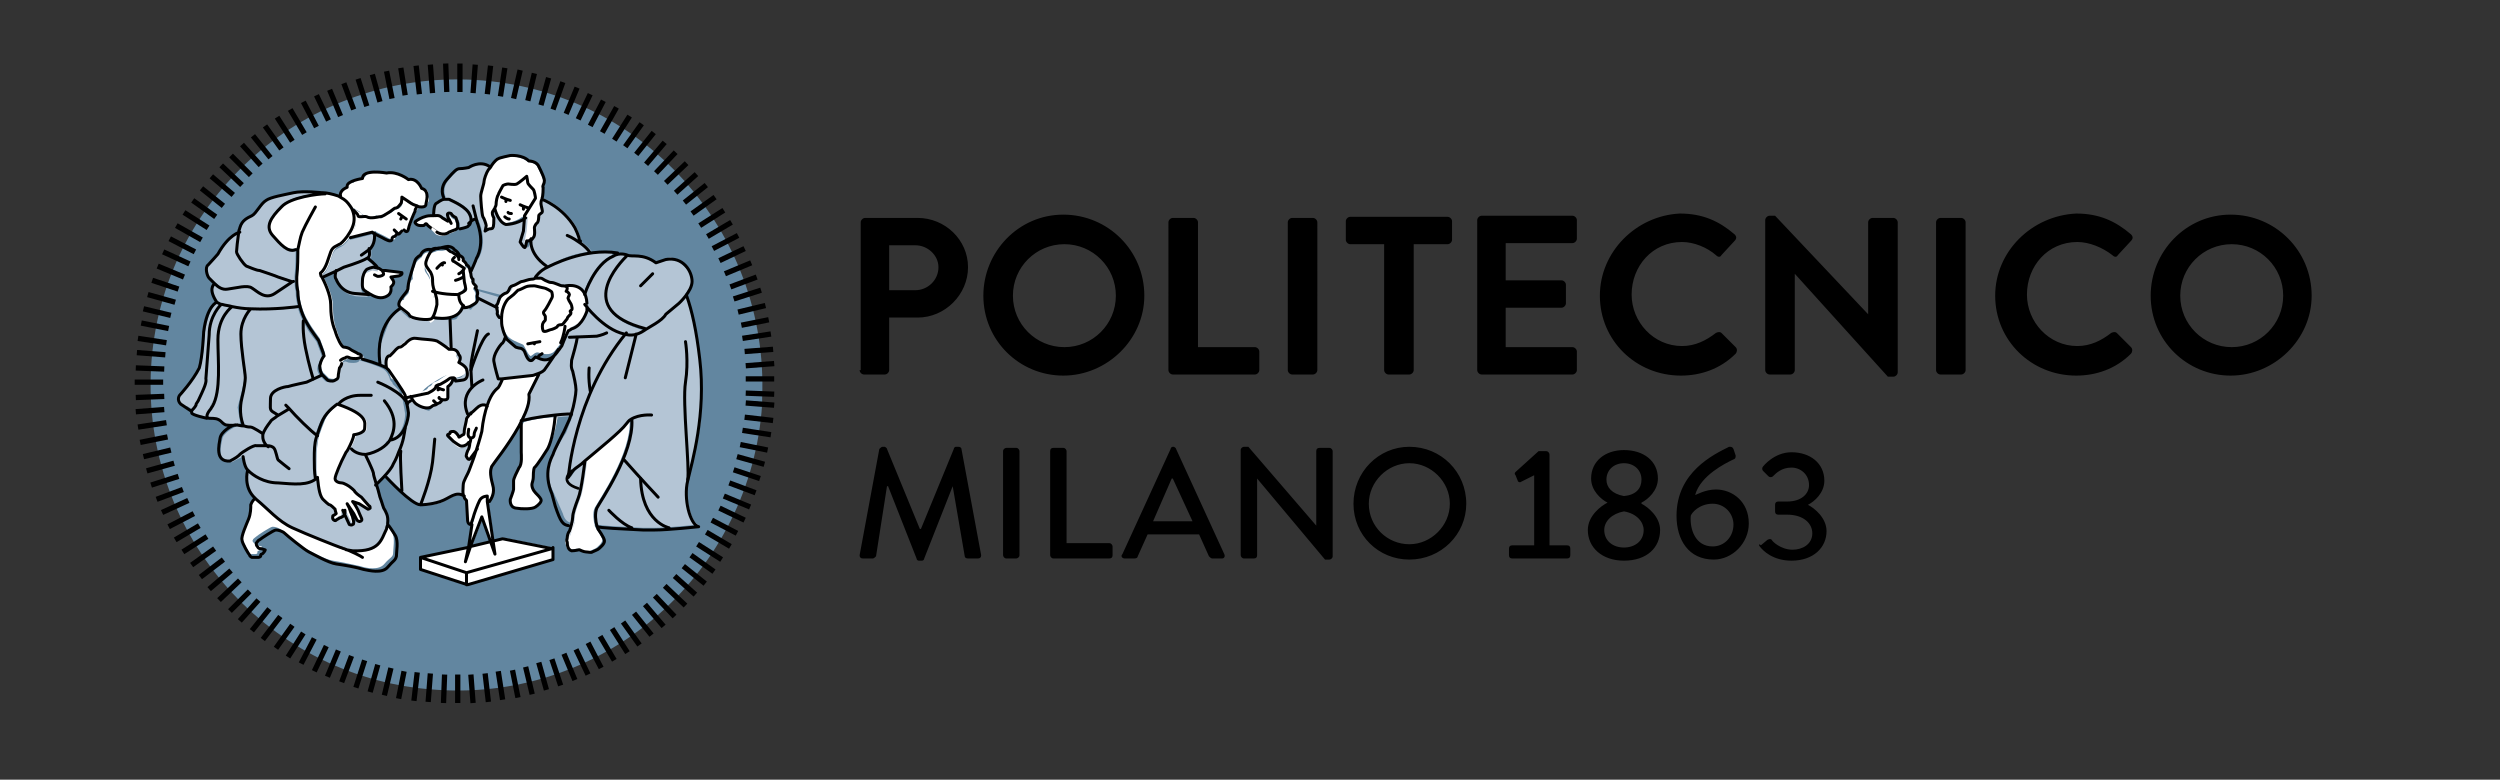 <?xml version="1.0" encoding="utf-8"?>
<!-- Generator: Adobe Illustrator 21.1.0, SVG Export Plug-In . SVG Version: 6.00 Build 0)  -->
<svg version="1.1" id="Vrstva_1" xmlns="http://www.w3.org/2000/svg" xmlns:xlink="http://www.w3.org/1999/xlink" x="0px" y="0px"
	 viewBox="0 0 228.3 71.2" style="enable-background:new 0 0 228.3 71.2;" xml:space="preserve">
<rect x="0" y="0" width="228.3" height="71.2" fill="#333333" stroke="none"/>
<style type="text/css">
	.st0{fill:#6286A0;}
	.st1{fill:none;stroke:#000000;stroke-width:0.484;stroke-miterlimit:10;}
	.st2{fill:#B4C5D5;}
	.st3{fill:#FFFFFF;}
	.st4{fill:#8EB7CE;}
	.st5{fill:none;stroke:#000000;stroke-width:0.275;stroke-linecap:round;stroke-linejoin:round;}
	.st6{fill:none;stroke:#000000;stroke-width:0.249;stroke-linecap:round;stroke-linejoin:round;}
</style>
<path class="st0" d="M69.6,36.9C68.6,52.2,55.4,64,40,63c-15.4-0.9-27.1-14.1-26.2-29.5C14.7,18.1,28,6.4,43.4,7.3
	c15.2,0.9,26.8,13.8,26.2,29"/>
<path class="st1" d="M70.7,37l-2.6-0.2 M70.6,38.4L68,38.1 M70.4,39.7l-2.6-0.4 M70.1,41.1l-2.5-0.5 M69.8,42.4l-2.5-0.7 M69.4,43.7
	L67,42.9 M69,45l-2.4-0.9 M68.5,46.3l-2.4-1 M68,47.5l-2.3-1.1 M67.3,48.7l-2.3-1.2 M66.7,49.9l-2.2-1.3 M65.9,51.1l-2.2-1.4
	 M65.2,52.2l-2.1-1.5 M64.4,53.3l-2-1.6 M63.5,54.3l-1.9-1.7 M62.6,55.3l-1.9-1.8 M61.6,56.3l-1.8-1.9 M60.6,57.2l-1.7-2 M59.5,58
	l-1.6-2 M58.4,58.9l-1.5-2.1 M57.3,59.6l-1.4-2.2 M56.1,60.3l-1.3-2.2 M54.9,61l-1.2-2.3 M53.7,61.6l-1.1-2.3 M52.5,62.1l-1-2.4
	 M51.2,62.6l-0.8-2.4 M49.9,63l-0.7-2.5 M48.6,63.4L48,60.9 M47.3,63.7l-0.5-2.5 M45.9,63.9l-0.4-2.6 M44.6,64.1l-0.3-2.6
	 M43.2,64.2l-0.2-2.6 M41.8,64.2l0-2.6 M40.5,64.2l0.1-2.6 M39.1,64.1l0.2-2.6 M37.8,64l0.3-2.6 M36.4,63.8l0.5-2.5 M35.1,63.5
	l0.6-2.5 M33.8,63.2l0.7-2.5 M32.5,62.8l0.8-2.5 M31.2,62.3l0.9-2.4 M29.9,61.8l1-2.4 M28.7,61.3l1.1-2.3 M27.5,60.6l1.2-2.3
	 M26.3,60l1.4-2.2 M25.2,59.2l1.5-2.1 M24,58.4l1.6-2.1 M23,57.6l1.6-2 M21.9,56.7l1.7-1.9 M21,55.8l1.8-1.8 M20,54.8l1.9-1.8
	 M19.1,53.8l2-1.7 M18.3,52.7l2.1-1.6 M17.5,51.6l2.1-1.5 M16.7,50.4l2.2-1.4 M16,49.3l2.2-1.3 M15.4,48.1l2.3-1.2 M14.8,46.8
	l2.4-1.1 M14.3,45.6l2.4-0.9 M13.8,44.3l2.5-0.8 M13.4,43l2.5-0.7 M13.1,41.7l2.5-0.6 M12.8,40.4l2.5-0.5 M12.6,39l2.6-0.4
	 M12.4,37.6l2.6-0.2 M12.4,36.3l2.6-0.1 M12.3,34.9l2.6,0 M12.4,33.6l2.6,0.1 M12.5,32.2l2.6,0.2 M12.6,30.9l2.6,0.4 M12.9,29.5
	l2.5,0.5 M13.1,28.2l2.5,0.6 M13.5,26.9l2.5,0.7 M13.9,25.6l2.4,0.8 M14.4,24.3l2.4,1 M14.9,23l2.4,1.1 M15.5,21.8l2.3,1.2
	 M16.1,20.6l2.3,1.3 M16.8,19.4l2.2,1.4 M17.6,18.3l2.1,1.5 M18.4,17.2l2,1.6 M19.3,16.1l2,1.7 M20.2,15.1l1.9,1.8 M21.1,14.2
	l1.8,1.8 M22.1,13.2l1.7,1.9 M23.1,12.4l1.6,2 M24.2,11.5l1.5,2.1 M25.3,10.7l1.4,2.2 M26.5,10l1.3,2.2 M27.7,9.3l1.2,2.3 M28.9,8.7
	L30,11 M30.1,8.2l1,2.4 M31.4,7.6l0.9,2.4 M32.7,7.2l0.8,2.5 M34,6.8l0.7,2.5 M35.3,6.5L35.8,9 M36.6,6.2l0.4,2.5 M38,6l0.3,2.6
	 M39.3,5.9l0.2,2.6 M40.7,5.8l0.1,2.6 M42,5.8l0,2.6 M43.4,5.9l-0.2,2.6 M44.8,6l-0.3,2.6 M46.1,6.2l-0.4,2.6 M47.5,6.4L46.9,9
	 M48.8,6.7l-0.6,2.5 M50.1,7.1l-0.7,2.5 M51.4,7.5L50.5,10 M52.7,8l-1,2.4 M53.9,8.6l-1.1,2.3 M55.1,9.2l-1.2,2.3 M56.3,9.8L55,12.1
	 M57.5,10.6l-1.4,2.2 M58.6,11.3l-1.5,2.1 M59.7,12.1l-1.6,2 M60.7,13L59,15 M61.7,13.9l-1.8,1.9 M62.7,14.9l-1.9,1.8 M63.6,15.9
	l-1.9,1.7 M64.5,16.9l-2,1.6 M65.3,18l-2.1,1.5 M66.1,19.2l-2.2,1.4 M66.8,20.3l-2.2,1.3 M67.4,21.5l-2.3,1.2 M68,22.7l-2.3,1.1
	 M68.6,24l-2.4,1 M69.1,25.3l-2.4,0.9 M69.5,26.5L67,27.3 M69.9,27.9l-2.5,0.6 M70.2,29.2l-2.5,0.5 M70.4,30.5l-2.6,0.4 M70.6,31.9
	L68,32.1 M70.7,33.2l-2.6,0.2 M70.7,34.6l-2.6,0 M70.7,36l-2.6-0.1"/>
<path class="st2" d="M37,36c0,0,0.3,0.2,0.3,0.1L38,37c0,0,1.1,0.6,1.2,0.5c0.2-0.1,0.3-0.4,0.4-0.4c0.1,0,0.3-0.2,0.4-0.2
	c0.1,0,0.3-0.3,0.3-0.3s0.5,0.1,0.5-0.2c0-0.3,0-1,0-1s0.4-0.2,0.5-0.8c0.1,0,0.7-0.1,0.7-0.1c0.5-0.2,0.4-0.7,0.3-1
	c-0.1-0.3-0.7-0.6-0.7-0.6c0.3-0.4,0-0.7,0-0.7c-0.1-0.3-0.4-0.4-0.6-0.5l-0.3,0l-1.3-0.7L37.4,31l-2,2.7l-0.7-0.3v-1.8l0.9-2.4
	l0.9-0.9l0.9,0.8l3,0.1c0,0,1.1,0.1,1.3-0.1c0.3-0.4,0.7-1.1,0.7-1.1l0,0.1c0.1,0.1,0.2,0.1,0.2,0.1s0.3,0,0.4,0.1
	c0,0,0.1-0.2,0.4-0.4c0.4-0.3,0.1-0.6,0.2-0.8c0.1-0.3-0.2-0.6-0.2-0.6l2.4,0.7l0,0c-0.2,0.3-0.2,0.6-0.3,0.7
	c-0.2,0.1,0.1,0.6,0,0.8c-0.1,0.2,0.2,0.4,0.2,0.4l0.1,0c0,0.3,0,0.6,0.1,0.9c0,0,0.1,0.5,0.4,1h0l-0.1,0c0,0-0.1,0.4-0.3,0.5
	c-0.1,0.1-0.8,1-0.7,1.6c0.1,0.6,0.4,1.6,0.4,1.6l0.3,0l0,0.1c0,0-0.2,0.7-0.4,0.8c-0.1,0.1-0.6,0.4-1,1.6l0,0c0,0-0.4-0.4-1,0.2
	c-0.4,0.4-0.5,0.4-0.5,0.5c0,0,0,0,0,0l0,0l0,0c0,0,0,0,0,0c-0.4,0.5-0.4,0.5-0.4,0.6c0,0.1-0.2,0.9-0.2,1c0,0.1,0,0.4-0.1,0.4
	c-0.1,0-0.4,0.3-0.4,0.2c0-0.1-0.3-0.5-0.5-0.5c-0.1,0-0.3,0-0.3,0.1c0.1,0.2-0.5,0.1-0.1,0.4l0.4,0.4c0,0,0.4,0.3,0.6,0.4
	c0.2,0.1,0.6,0,0.8-0.3l0.1,0c0,0.2-0.1,0.5-0.1,0.5c-0.1,0.1-0.3,0.7-0.2,0.7c0,0,0.2,0.5,0.4,0.1l0.3-0.4l0.3-0.4l0,0
	c-0.2,0.7-0.4,1.4-0.6,1.7c-0.3,0.6-0.6,1.1-0.6,1.5c0,0.3-0.1,0.7,0.1,1.1h0l0,0c-0.8-0.5-1.4,0.2-2.2,0.5
	c-0.9,0.3-1.8,0.3-1.8,0.3l0-0.1C37.6,46,36.7,45,36.7,45l-1.5-1.5c0.4-2,1.3-2.1,1.3-2.1l0,0c0.4-1.1,0.7-2.9,0.9-3.4
	c0,0-0.1-0.5-0.1-0.7"/>
<path class="st3" d="M37.7,30.8c0,0-0.4,0.1-0.5,0.2c-0.1,0.1-0.7,0.6-0.8,0.6c-0.1,0-1,0.9-1.1,1c-0.1,0.1-0.1,0.5-0.1,0.6
	c0,0.1,0.5,1.2,0.5,1.3c0,0.1,0.4,0.2,0.4,0.3c0,0.1,0.1,0.4,0.7,0.7l-0.1,0.9l0.3-0.2c0,0,1.3,0.1,1.4-0.2c0.1-0.3,0.6-0.7,0.9-0.9
	c0.3-0.2,1.1-0.7,1.4-0.8c0.2-0.1,0.7,0.2,0.9,0.2s1.3-0.3,0.8-0.9c-0.5-0.7-0.8-1-0.7-1.2c0-0.2-0.2-0.7-0.9-0.8
	c-0.7-0.1-1-0.6-1-0.6L37.7,30.8z"/>
<path class="st3" d="M51,26c0,0-1.2-0.5-1.5-0.6c-0.3-0.1-1.8,0.2-2.2,0.5c-0.5,0.3-0.7,0.4-0.8,0.6c-0.1,0.2-0.7,0.4-0.7,0.5
	c0,0.2-0.2,0.7-0.3,0.8c0,0.1,0,0.8,0.1,0.9c0.1,0.1,0.1,0.8,0.2,0.9c0.1,0.1,0.3,1,0.8,1.3c0.4,0.3,1.1,0.5,1.2,0.6s0.5,1.1,0.7,1
	s0.4-0.4,0.7-0.3c0.3,0.1,1,0.3,1.4-0.1c0.4-0.4,0.9-1.3,1.4-1.5c0.5-0.2,1.1-0.7,1.3-1.3c0.3-0.7,0.6-1.8,0.4-2.4
	c-0.2-0.6-0.8-0.9-1.1-0.9S51,26,51,26"/>
<path class="st2" d="M51.8,43.6c0,0,0.5-7.4,5.3-13.2l0,0c0.6,0.1,1.2,0.1,1.8-0.3l0,0c-6.5-1.7-2.3-6-1.6-6.7l0-0.1
	c0.5,0.2,1-0.2,2.7,0.7c0.1,0.1,0.9-0.5,1.2-0.5c0.5,0,1.7,1.2,1.9,1.5c0.1,0.1,0.2,0.7,0,1.1c-0.2,0.4-0.6,0.7-0.5,0.8
	c0.5,1,0.8,2.1,1,3.9c0,0,0.3,1.6,0.4,3.3c0.1,1.3-0.1,2.7,0,3.8c0.1,1.8-1.3,4.9-1.3,6.8c0,0.6,0.3,3,1.1,3.2c0,0-2.8,0.3-4,0.3
	c-0.5,0-0.6,0-1.1,0c-2-0.1-4-0.2-4.1-0.3l-0.1,0c-0.1-0.4-0.2-1.1,0-1.5c0.3-0.6,3.4-5,3.2-8.1l0,0h0c-0.2,0.1-0.3,0.3-0.4,0.4
	c-0.5,0.7-2.5,2.3-3.8,3.4c-0.4,0.4-0.8,0.6-1,0.8C52.2,43,51.8,43.6,51.8,43.6"/>
<path class="st3" d="M51.7,49.1c0.1-0.2,0.2-0.5,0.2-0.6c0.1-0.2,0.3-1,0.3-1.3c0-0.3,0.2-0.9,0.5-1.7c0.3-0.8,0.6-3.3,0.6-3.3
	l0-0.1c1.3-1.1,3.3-2.7,3.8-3.4c0.1-0.2,0.3-0.3,0.4-0.4l0,0c0.2,3.1-2.9,7.5-3.2,8.1c-0.2,0.4-0.1,1.2,0,1.5c0,0.2,0.1,0.3,0.1,0.3
	s0.6,0.9,0.6,1.1c0,0.3-0.4,0.6-0.5,0.7c-0.1,0.1-0.4,0.2-0.6,0.3c-0.2,0.1-0.4,0.1-0.6,0c-0.2,0-0.6-0.2-0.6-0.2s-0.4,0.1-0.7,0.1
	c-0.3,0-0.3-0.4-0.4-0.8C51.7,49.4,51.7,49.2,51.7,49.1"/>
<path class="st2" d="M48.8,25.3c0,0,0.4-0.6,1.1-0.9c0.2-0.1,0.3-0.1,0.5-0.2c0.8-0.5,2.2-1.1,3.6-1.1c0.6-0.1,1.5-0.1,1.9,0l0,0.2
	l0,0c-1.7,0.7-2.6,3.4-2.6,3.5l0,0c-0.1-0.5-0.3-0.5-0.7-0.6c-0.9-0.3-1.9-0.2-2.8-0.6l0,0c-0.2-0.1-0.5-0.2-0.6-0.3
	c-0.1,0-0.3,0-0.5,0L48.8,25.3L48.8,25.3z"/>
<path class="st2" d="M53.4,26.9c0-0.1,0.9-2.8,2.6-3.5c0.3-0.1,0.7-0.2,1.1-0.1c0,0,0.1,0,0.2,0.1l0,0.1c-0.7,0.6-4.9,4.9,1.6,6.7
	l0,0c-0.6,0.4-1.2,0.5-1.8,0.3c-1.9-0.4-3.6-2.7-3.6-2.7l0,0C53.5,27.5,53.5,27.2,53.4,26.9L53.4,26.9z"/>
<path class="st2" d="M47.6,38.3c0.4-0.8,0.7-1.6,0.6-2.3l0.9-1.8l-0.1-0.1c0.3-0.1,0.6-0.2,0.8-0.4c0.3-0.4,1.3-1.9,1.3-1.9l0,0
	c0.1-0.1,0.2-0.3,0.3-0.4c0,0-0.1-0.2,0.4-0.6l0.1-0.1l0.2-0.1l0.1-0.1c0,0,0.8,0.2,0.8,0.4c0,0.2-0.4,1.7-0.5,2
	c0,0.3-0.1,0.6,0.1,1c0.1,0.4,0.3,1.3,0.3,1.7c0,0.4-0.2,1.5-0.4,2.1c0,0.1,0,0.2-0.1,0.3l0,0c0,0-0.6,0-1.5,0.1v0
	C49.9,38,48.9,38.1,47.6,38.3L47.6,38.3z"/>
<path class="st2" d="M50.3,44.4c-0.7-1.9,0.6-3.5,0.8-3.9c0.2-0.4,0.6-1,0.6-1l0.5-1.3l0.1-0.3c0-0.1,0-0.2,0.1-0.3
	c0.1-0.6,0.3-1.7,0.4-2.1c0-0.4-0.2-1.3-0.3-1.7c-0.1-0.4-0.1-0.7-0.1-1c0-0.3,0.4-1.7,0.5-2c0-0.3-1-0.1-1-0.1l-0.1-0.1l0.1-0.2
	l0.2-0.5c0.1,0,0.5-0.3,0.6-0.3c0.9-0.3,1.1-1.5,1.1-1.5s0-0.2,0-0.4l0,0c0,0,1.7,2.3,3.6,2.7l0,0c-4.8,5.8-5.3,13.2-5.3,13.2
	s0.4-0.6,0.5-0.7c0.2-0.2,0.6-0.5,1-0.8l0,0.1c0,0-0.3,2.6-0.6,3.3c-0.3,0.8-0.5,1.4-0.5,1.7c0,0.3-0.2,1.1-0.3,1.3
	c-0.1,0.1-0.2,0.4-0.2,0.6l0.5-1.4c0,0-0.8,0.3-1.1-0.8L50.3,44.4z"/>
<polygon class="st3" points="50.4,51.1 42.6,53.4 42.5,52.8 42.5,52.8 42.6,52.3 50.4,50 "/>
<path class="st2" d="M45.1,33c-0.1-0.6,0.6-1.5,0.7-1.6c0.1-0.1,0.3-0.5,0.3-0.5l0.1,0c0.1,0.1,0.2,0.2,0.4,0.3l0.5,0.4
	c0,0,0.3,0.1,0.4,0.1c0.1,0,0.3,0.1,0.4,0.3c0.1,0.2,0.3,1,0.7,0.8l0.3-0.3c0,0,0.5,0.2,0.5,0.2c0.1,0,0.8,0.4,1.6-0.8l0,0
	c0,0-0.9,1.5-1.3,1.9c-0.2,0.2-0.5,0.3-0.8,0.4c-0.2,0.1-0.4,0.1-0.4,0.1l-2.7,0.3l-0.3,0C45.6,34.6,45.3,33.6,45.1,33"/>
<path class="st2" d="M48.5,21.8L48.5,21.8c0.1,0,0.1-0.1,0.2-0.2c0.2-0.3,0.1-0.9,0.1-0.9c0-0.1,0.1-0.3,0.2-0.4
	c0.1-0.1,0.1-0.6,0.2-0.7c0-0.1,0.2-0.2,0.3-0.3c0.1-0.1-0.1-0.6-0.1-0.8c0-0.1,0-0.3,0.1-0.4l0.1,0c0,0,1.9,0.7,3,2.6
	c0,0,0.4,0.8,0.4,1.1c0,0.1,0,0.2,0,0.2v0l0,0c0.7,0.5,1,0.9,1,0.9l-0.3,0.1c-1.4,0.2-2.4,0.6-3.2,1.1c-0.2,0-0.4,0.1-0.5,0.2l0,0
	C48.2,23.1,48.5,21.9,48.5,21.8L48.5,21.8L48.5,21.8z"/>
<path class="st3" d="M47.1,46.5c-0.6-0.1-0.5-0.8-0.5-0.8s0.3-0.8,0.3-0.9c0-0.1,0-0.6,0-0.8c0-0.3,0.2-0.9,0.5-1.2
	c0.2-0.3,0.2-1.2,0.2-1.4c0-0.2,0-2.4,0-2.4l0,0h0c0.1-0.2,0.2-0.4,0.3-0.5l0.1,0c1.1-0.3,2.1-0.4,2.9-0.4l0,0.1
	C50.6,40.2,50,41,50,41s-1.1,1.6-1.2,1.8c-0.1,0.2-0.1,0.8-0.1,0.9c0,0.1-0.1,0.5-0.1,0.5c-0.1,0.2,0.1,0.6,0.3,0.9
	c0.2,0.2,0.4,0.4,0.5,0.6c0.1,0.2-0.2,0.5-0.5,0.7C48.6,46.5,47.7,46.5,47.1,46.5"/>
<path class="st3" d="M43.8,18c0-0.3,0.3-1.1,0.3-1.3c0-0.2,0.2-0.8,0.4-1.1c0.1-0.1,0.2-0.2,0.3-0.4v0c0.2-0.3,0.5-0.6,0.6-0.6
	c0.1-0.1,1.1-0.3,1.1-0.3s1.1-0.1,1.7,0.5c0,0,0.7,0,0.9,0.5c0.2,0.4,0.6,1.1,0.5,1.4c0,0.2-0.2,0.4-0.1,0.5c0,0.1,0,0.8-0.1,1
	c0,0,0,0,0,0.1c-0.1,0.1-0.1,0.3-0.1,0.4c0,0.2,0.2,0.7,0.1,0.8c-0.1,0.1-0.3,0.2-0.3,0.3c0,0.1,0,0.6-0.2,0.7
	c-0.1,0.1-0.2,0.3-0.2,0.4c0,0.1,0.1,0.7-0.1,0.9c-0.1,0.1-0.1,0.2-0.2,0.2v0c-0.1,0.1-0.2,0.1-0.2,0.1c-0.1-0.1-0.2,0.2-0.2,0.2
	L48,22.2c0,0,0,0.4-0.1,0.4c-0.1,0-0.3-0.5-0.3-0.5l0.2-1l0.1-1.3l0-0.1l1-1.6c0-0.1-0.1-0.7-0.2-0.8c-0.1-0.1-0.5-0.5-0.5-0.6
	c0-0.1-0.1-0.6-0.1-0.6s-0.7,0.6-0.9,0.7c-0.2,0.1-0.7,0-0.8,0c-0.1,0-0.5,0.1-0.5,0.2c-0.1,0.2-0.4,0.7-0.4,0.8
	c-0.1,0.1-0.2,0.6-0.2,0.9c0,0.1-0.1,0.2-0.1,0.3c-0.1,0.1-0.1,0.2-0.2,0.3c-0.1,0.2,0,0.4,0.1,0.6c0,0.3,0,0.8-0.1,0.9
	c0,0.1-0.3,0.1-0.3,0.1c-0.1,0-0.4,0.2-0.4,0.2s0.1-0.4,0.1-0.5c0-0.1-0.2-0.7-0.3-0.8C44,19.7,43.8,18.3,43.8,18"/>
<path class="st3" d="M43.1,49.8l-0.3,0.1l0.3-2l0,0c0,0,0.2-0.3,0.2-0.6c0.1-0.3,0.3-1.2,0.6-1.6c0.2-0.4,0.7-0.4,0.7-0.4l0,0.5
	l0.5,3.6L45,49.7l-0.9-2.4L43.1,49.8z"/>
<path class="st3" d="M45.2,18.7c0-0.3,0.1-0.8,0.2-0.9c0.1-0.1,0.4-0.6,0.4-0.8c0.1-0.2,0.4-0.3,0.5-0.2c0.1,0,0.7,0.1,0.8,0
	c0.2-0.1,0.9-0.7,0.9-0.7s0.1,0.5,0.1,0.6c0,0.1,0.4,0.5,0.5,0.6c0.1,0.1,0.2,0.7,0.2,0.8l-1,1.6l0,0.1l-0.1,0
	c-0.8,0.6-1.8,0.6-1.8,0.6c-0.6-0.2-1-1.4-1-1.4l-0.1,0h0C45.2,19,45.2,18.9,45.2,18.7"/>
<polygon class="st3" points="38.4,50.9 42.8,49.9 43.1,49.8 44.7,49.4 45,49.4 45.9,49.1 50.4,50 42.6,52.3 "/>
<path class="st3" d="M42.3,44.3c0-0.4,0.4-0.9,0.6-1.5c0.1-0.3,0.4-1,0.6-1.7c0.3-0.9,0.5-1.7,0.5-1.7c0.1-1,0.3-1.8,0.5-2.4
	c0.4-1.2,0.9-1.5,1-1.6c0.1-0.1,0.4-0.8,0.4-0.8l0-0.1l2.7-0.3c0,0,0.2,0,0.4-0.1l0.1,0.1l-0.9,1.8c0.1,0.7-0.2,1.5-0.6,2.3
	c-0.1,0.2-0.2,0.4-0.3,0.6c-1,1.8-2.4,3.5-2.5,3.7c-0.1,0.3-0.1,0.6,0.1,1.7c0.2,0.7-0.1,1.2-0.3,1.5l-0.1,0l0-0.5
	c0,0-0.5,0-0.7,0.4c-0.2,0.4-0.5,1.2-0.6,1.6c-0.1,0.3-0.2,0.6-0.2,0.6v0c-0.3,0-0.3-0.4-0.3-0.4l-0.1-1.8c-0.1-0.1-0.2-0.2-0.2-0.3
	C42.3,45.1,42.3,44.6,42.3,44.3"/>
<polyline class="st4" points="43,37.7 43,37.7 43,37.7 43,37.7 "/>
<path class="st4" d="M43,37.7C43,37.7,43,37.7,43,37.7L43,37.7z"/>
<path class="st3" d="M41,40c-0.4-0.4,0.2-0.3,0.1-0.4c-0.1-0.2,0.1-0.2,0.3-0.1c0.1,0,0.4,0.4,0.5,0.5c0,0,0.4-0.2,0.4-0.2
	c0.1,0,0.1-0.3,0.1-0.4c0-0.1,0.2-0.9,0.2-1c0.1-0.1,0-0.1,0.4-0.6c0,0,0,0,0,0c0,0,0.1-0.1,0.5-0.5c0.6-0.5,1-0.2,1-0.2l0,0
	c-0.2,0.6-0.4,1.3-0.5,2.4c0,0-0.2,0.8-0.5,1.7l0,0l-0.3,0.4L43,41.9c-0.3,0.4-0.4-0.1-0.4-0.1c-0.1-0.1,0.1-0.6,0.2-0.7
	c0-0.1,0.1-0.3,0.1-0.5l-0.1,0c-0.2,0.3-0.6,0.3-0.8,0.3c-0.2,0-0.6-0.4-0.6-0.4L41,40z"/>
<path class="st4" d="M43,37.7C43,37.7,43,37.7,43,37.7L43,37.7z"/>
<path class="st2" d="M43.3,26.3c0,0,0-0.2,0.1-0.3c0-0.1-0.3-0.3-0.3-0.4c0,0,0-0.2,0-0.3c-0.1-0.1-0.1-0.5-0.1-0.5c0,0,0-0.1,0-0.1
	l0,0c0,0,0.6-1,0.7-1.1c0,0,0.9-1.3,0-3.5c-0.1-0.3-0.7,0.3-0.7,0.3l0,0c0.1-0.2,0.2-0.4,0-0.9c-0.3-0.7-1.5-1.2-1.9-1.4
	c-0.1,0-0.2,0-0.4,0l0-0.1c0,0-0.4-0.8,0.3-1.6c0.7-0.8,0.9-1,1.2-1c0.3,0,0.8-0.1,0.8-0.1s1-0.7,1.9-0.1v0
	c-0.1,0.1-0.2,0.3-0.3,0.4c-0.2,0.3-0.4,0.9-0.4,1.1c0,0.2-0.3,1-0.3,1.3c0,0.3,0.2,1.7,0.2,1.9c0.1,0.2,0.3,0.8,0.3,0.8
	c0,0.1-0.1,0.5-0.1,0.5s0.3-0.2,0.4-0.2c0.1,0,0.3,0,0.3-0.1c0-0.1,0.1-0.6,0.1-0.9c0-0.3-0.1-0.5-0.1-0.6c0-0.1,0.1-0.2,0.2-0.3h0
	l0.1,0c0,0,0.3,1.2,1,1.3c0,0,1,0,1.8-0.6l0.1,0l-0.1,1.3l-0.2,1c0,0,0.2,0.5,0.3,0.5c0.1,0,0.2-0.4,0.2-0.4l0.1-0.2
	c0,0,0.1-0.2,0.2-0.1c0,0,0.1,0,0.2-0.1h0l0,0c0,0-0.3,1.3,1.4,2.5l0,0c-0.7,0.3-1.1,0.9-1.1,0.9v0l0,0.1c-0.2,0-0.3,0-0.4,0.1
	c-0.1,0-0.6,0.2-0.8,0.2c-0.1,0-0.5,0.3-0.9,0.4c-0.4,0.1-0.2,0.6-0.7,0.7c-0.2,0-0.3,0.1-0.4,0.3"/>
<path class="st3" d="M38.8,24.2c0.1-0.4,0.4-0.9,0.5-1c0.2-0.1,0.6-0.4,1.4-0.2c0,0,0.3,0.3,0.4,0.3c0.1,0,0.3,0.1,0.5,0.3
	c0.2,0.2,0.2,0.3,0.2,0.4c0,0.1,0.2,0.4,0.2,0.4c0,0,0.2,0.6,0.2,0.7c0,0.1,0.1,0.5,0.1,0.6c0,0.1,0.2,0.6,0,0.7
	c-0.2,0.2,0,1.5-0.2,1.6c-0.2,0.4-0.4,0.9-0.8,1c-0.8,0.2-1.9,0-1.9,0l0.2-1.8c0-0.1-0.1-0.3-0.1-0.4c-0.2-0.4-0.2-0.8-0.2-1.1
	c0-0.2-0.1-0.6-0.3-0.8C39,24.8,38.8,24.6,38.8,24.2"/>
<path class="st3" d="M37.6,36.7l-0.4,0.1L36.9,36c0.1-0.2,1.1-0.1,1.2-0.1c0.1-0.1,0.4,0,0.4-0.1c0-0.1,0.2-0.1,0.4-0.2
	c0.2-0.1,0.2-0.3,0.3-0.3c0.1,0,0.3-0.2,0.3-0.3c0-0.1,0.3-0.1,0.4-0.2c0.1,0,0.6-0.4,0.8-0.5c0.1-0.1,0.3-0.1,0.4-0.1
	c0.1,0,0.2,0.3,0.2,0.3c-0.1,0.5-0.5,0.8-0.5,0.8s0,0.7,0,1c0,0.3-0.5,0.2-0.5,0.2s-0.2,0.3-0.3,0.3c-0.1,0-0.3,0.2-0.4,0.2
	c-0.1,0-0.3,0.2-0.5,0.3c-0.2,0.1-1-0.2-1-0.2L37.6,36.7z"/>
<path class="st3" d="M38.4,20.6c-0.3,0-0.5-0.2-0.5-0.3c0-0.1,0.4-0.3,0.4-0.3s0.5-0.3,1-0.3c0.1,0,0.2,0,0.2,0
	c0.4,0,0.6-0.1,0.9,0.2l0.4,0.3l0.1,0h0c-0.1-0.1-0.1-0.2-0.1-0.2c0-0.1-0.1-0.2,0-0.3s0.3,0,0.3,0c0,0,0.1,0.2,0.3,0.3
	c0.2,0.1,0.1,0,0.3,0.6c0,0.1,0,0.2,0,0.3c0,0.3-0.4,0.3-0.8,0.5c-0.6,0.3-1.1,0-1.1,0S39,20.6,39,20.5c-0.1-0.1-0.1-0.1-0.2,0
	C38.7,20.6,38.7,20.6,38.4,20.6"/>
<path class="st2" d="M39.6,19.6c0,0,0-0.8,0.2-1c0.2-0.1,0.5-0.4,0.8-0.4c0.1,0,0.2,0,0.4,0c0.4,0.2,1.6,0.7,1.9,1.4
	c0.2,0.4,0.1,0.7,0,0.9c-0.1,0.1-0.2,0.2-0.2,0.2c-0.2,0.1-0.7,0.2-0.7,0.2l0,0c0-0.1,0-0.2,0-0.3c-0.1-0.6-0.1-0.5-0.3-0.6
	c-0.2-0.1-0.3-0.3-0.3-0.3c0,0-0.2-0.1-0.3,0c-0.1,0.1,0,0.2,0,0.3c0,0,0.1,0.1,0.1,0.2h0l-0.1,0l-0.4-0.3
	C40.2,19.6,39.9,19.7,39.6,19.6L39.6,19.6L39.6,19.6z"/>
<polygon class="st3" points="38.4,50.9 42.6,52.3 42.5,52.8 42.5,52.9 42.6,53 42.5,53.4 38.3,52 38.4,50.9 "/>
<path class="st3" d="M38.5,29.2c-0.2-0.2-1,0.1-1.1-0.2c-0.1-0.3-0.3-0.3-0.8-0.7c-0.5-0.4,0-0.9,0.2-0.9c0.1,0,0.1-0.1,0.1-0.1
	c0-0.1,0.1-0.2,0.3-0.4c0.2-0.2,0.1-0.2,0.2-0.7c0-0.6,0.3-0.7,0.3-0.7c-0.1-0.7,0.2-1.2,0.2-1.2c0-0.4,0.6-0.8,0.6-0.8
	c0.3-0.7,1-0.4,1-0.4c0.3-0.1,0.5-0.2,0.5-0.2s0.3,0,0.4,0c0.1,0,0.4-0.1,0.6-0.1c0,0,0.2,0,0.4,0.2c0,0,0.4,0,0.4,0.2
	c0.1,0.2,0.5,0.1,0.4,0.5c0,0,0.3,0.4,0.3,0.6c0,0.2,0.3,0.1,0.4,0.5c0,0,0,0.1,0,0.1c0,0,0.1,0.4,0.1,0.5c0.1,0.1,0,0.3,0,0.3
	c0,0,0.3,0.3,0.3,0.4c0,0.1-0.1,0.3-0.1,0.3s0.3,0.3,0.2,0.6c-0.1,0.3,0.2,0.6-0.2,0.8c-0.3,0.3-0.4,0.4-0.4,0.4
	c-0.1-0.1-0.4-0.1-0.4-0.1s-0.1,0-0.2-0.1c-0.1-0.1-0.2-0.2-0.2-0.2c0-0.1-0.2-0.1-0.1-0.8l-0.1-0.1c0.2-0.1,0.4-0.2,0.6-0.4
	c0.2-0.1,0-0.7,0-0.7c0-0.1-0.1-0.5-0.1-0.6c0-0.1-0.1-0.4-0.2-0.5c0-0.1,0-0.1-0.1-0.1c0,0-0.2-0.4-0.2-0.4c0-0.1,0-0.2-0.2-0.4
	c-0.2-0.1-0.5-0.2-0.5-0.3c-0.1,0-0.4-0.3-0.4-0.3c-0.8-0.2-1.3,0.1-1.4,0.2c-0.2,0.1-0.5,0.6-0.5,1c-0.1,0.4,0.2,0.6,0.3,0.8
	c0.1,0.2,0.3,0.5,0.3,0.8c0,0.2,0.1,0.7,0.2,1.1c0,0.1,0.1,0.2,0.1,0.4c0.1,0.3,0.1,0.7,0.1,0.8c-0.1,0.2-0.1,0.6-0.1,0.8
	c0,0.2-0.4,0.4-0.4,0.4C39.3,29.2,38.7,29.3,38.5,29.2"/>
<path class="st3" d="M31.1,17.9c-0.1-0.4,0.6-0.8,0.6-0.8c0-0.5,0.6-0.4,0.6-0.4c0-0.4,0.8-0.3,0.8-0.3c0.4-0.4,0.4-0.5,0.4-0.5
	c0.4-0.2,1.8-0.1,1.8-0.1c1-0.2,1.1,0.2,1.1,0.2c0.7,0.1,1,0.4,1,0.4c0.2-0.2,0.5,0.1,0.5,0.1c0.6,0.2,0.7,0.7,0.7,0.7
	c0.8,0.2,0.4,0.7,0.4,0.7c0.4,0.4,0,0.6,0,0.7c0,0.1,0,0.3-0.4,0.3c-0.1,0-0.3,0-0.4-0.1c-0.3-0.1-0.6-0.4-0.8-0.4
	C37,18.4,37,18.3,37,18.3c-0.2,0-0.1,0.1-0.2-0.1l-0.1,0c0,0,0,0.5-0.1,0.6C36.3,19,36.2,19,36.1,19c-0.1,0-0.4,0.3-0.6,0.4
	c-0.2,0.1-0.3,0.1-0.4,0.1c-0.1,0-0.3,0.4-0.5,0.3c0,0-0.2-0.2-0.3-0.1c-0.1,0.1-0.5,0.2-0.7,0.1c-0.2-0.1-0.6-0.2-0.7-0.4
	c0-0.1-0.4-0.2-0.6-0.4l-0.1,0c-0.2-0.3-0.4-0.6-0.7-0.8C31.4,18.1,31.2,18,31.1,17.9L31.1,17.9L31.1,17.9z"/>
<path class="st3" d="M33.1,25.7c0-0.4,0.2-0.8,0.3-0.9c0.2-0.3,0.7-0.3,0.7-0.3l0.5,0.1l0.4,0.1l0.3,0c0,0,0.7,0.1,0.8,0.1
	c0.1,0,0.7,0.1,0.7,0.1c0.1,0.2-0.3,0.3-0.3,0.3l-0.7,0.1l0.2,0.3c0.2,0.3-0.2,0.6-0.2,0.6c0.1,0.6-0.3,0.8-0.3,0.8
	c-0.6,0.4-1.2,0.1-1.7-0.2c-0.1-0.1-0.2-0.1-0.3-0.2C33,26.5,33.1,26.1,33.1,25.7"/>
<path class="st2" d="M33.4,41.5L33.4,41.5c0.4,0,0.9-0.2,1.5-0.5c0,0,0.4-0.3,0.7-0.8h0l0,0c1.4-0.2,1.7-1.9,1.7-2.5l-0.1,0.8
	c0,0-0.3,1.2-0.3,1.1c-0.1,0.5-0.1,0.5-0.5,1.6c-0.1,0.3-0.6,1.4-0.7,1.6l-1.4,1.4l-0.1-0.1c-0.3-0.8-0.2-0.7-0.3-1
	C34,42.8,33.4,41.6,33.4,41.5L33.4,41.5z"/>
<path class="st2" d="M30.7,25.6c-0.2-0.3,0-0.7,0-0.7l0-0.1l0.8-0.4c0,0,1.3-0.4,1.9-0.7l0.2,0.1c0,0,0.8,0.6,0.9,0.9l0,0.1
	l-0.5-0.1c0,0-0.5,0.2-0.7,0.3c-0.1,0.2-0.3,0.5-0.3,0.9c0,0.4-0.1,0.8,0.3,1c0.1,0,0.2,0.1,0.3,0.2l0,0c0,0-1.2,0-1.3-0.1
	C31.1,26.8,30.7,25.6,30.7,25.6"/>
<path class="st3" d="M31.9,21.7c0.2-0.3,0.3-0.6,0.5-0.9c0.2-0.5,0.1-1.1-0.1-1.7l0.1,0c0.2,0.2,0.6,0.3,0.6,0.4
	c0.1,0.2,0.4,0.2,0.7,0.4c0.2,0.1,0.6,0,0.7-0.1c0.1-0.1,0.3,0.1,0.3,0.1c0.2,0.2,0.4-0.3,0.5-0.3c0.1,0,0.2,0,0.4-0.1
	c0.2-0.1,0.5-0.4,0.6-0.4c0.1,0,0.2,0,0.4-0.2c0.2-0.2,0.2-0.6,0.2-0.6l0.1-0.1c0,0,0.1,0.2,0.3,0.2c0,0-0.1,0.1,0.2,0.2
	c0.2,0,0.5,0.3,0.8,0.4l0,0c0,0-0.1,0.1-0.2,0.3c-0.1,0.2-0.5,1.2-0.6,1.6c-0.1,0.5-0.4,0.1-0.4,0.1c0,0-0.1,0.2-0.2,0.2
	c-0.1,0.1-0.3,0.1-0.3,0.1s-0.1,0.2-0.2,0.2c-0.1,0-0.2,0.2-0.2,0.2s0,0.2-0.2,0.2c-0.2,0-0.7-0.3-0.7-0.3l-0.8-0.4l-0.1-0.1l-2,0.5
	L31.9,21.7z"/>
<path class="st2" d="M24.8,37.6c-0.3-0.2-0.1-0.5-0.2-1.2c0-0.8,1.3-1.1,1.6-1.1c0.3,0,1.7-0.4,1.7-0.4l1.3-0.6l0,0
	c0,0,0.1,0.1,0.1,0.1c0.1,0.1,0.3,0.3,0.4,0.4c0.1,0.1,0.4,0.1,0.5,0.1c0.1,0,0.4-0.2,0.4-0.2c0.1-0.1,0.1-0.2,0.1-0.4
	c0-0.1,0.1-0.5,0.1-0.6c0-0.1,0.1-0.4,0.1-0.4v0c0.1-0.1,0.3-0.2,0.4-0.2c0.1,0,0.2-0.1,0.2-0.1c0.1,0,0.3,0.1,0.3,0.1
	s0.4,0.1,0.8,0c0.2-0.1,0.2-0.1,0.2-0.2l0,0c0,0,1.5,0.4,2.2,0.8c0,0,0,0,0,0v0l0,0c0,0,0.4,0.2,0.6,0.9c0,0.1,0.1,0.2,0.2,0.3
	c0.1,0.1,0,0.1,0.1,0.2c0.2,0.2,0.4,0.4,0.5,0.5c0.1,0.2,0.2,0.5,0.3,0.5l0,0c0.1,0.5,0.2,1.1,0.2,1.1l0.1,0.6v0
	c0,0.6-0.3,2.3-1.7,2.5l0,0h0c-0.3,0.5-0.7,0.8-0.7,0.8c-0.6,0.4-1.1,0.5-1.5,0.5c-0.9,0-1.3-0.5-1.3-0.5l-0.2,0
	c0.2-0.4,0.5-1,0.5-1.3c0,0,1-0.1,1-0.6c0-0.5,0.4-1.2-2.5-2.2c0,0-0.8,0.6-1.3,1.4c-0.2,0.4-0.4,1-0.6,1.6l-0.1,0
	c-0.6-0.4-2-1.8-2.6-2.5v0l0,0c0,0-0.5,0.3-1,0.6l0,0C25.3,37.9,25.1,37.8,24.8,37.6"/>
<path class="st3" d="M28.9,41.9c0-0.8,0.1-1.4,0.2-2c0.2-0.6,0.4-1.1,0.6-1.6c0.4-0.9,1.3-1.4,1.3-1.4c2.9,1,2.5,1.8,2.5,2.2
	c0,0.5-1,0.6-1,0.6c0,0.3-0.3,0.9-0.5,1.3c-0.1,0.2-0.2,0.3-0.2,0.3l-0.4,0.8c0,0-0.6,1.3-0.6,1.6c0,0.3,0.4,0.3,0.6,0.4
	c0.2,0,0.7,0.4,0.8,0.4c0.1,0.1,0.4,0.4,0.4,0.4c0,0.1,0.2,0.2,0.2,0.2c0.1,0.1,0.4,0.3,0.4,0.3s0.6,0.7,0.7,0.8
	c0.1,0.1,0.1,0.2,0.1,0.2c0,0.1-0.2,0.1-0.2,0.1L32.8,46l-0.6-0.2c0.3,0.2,0.5,0.8,0.5,0.8s0.2,0.5,0.3,0.7c0.1,0.2,0,0.3-0.1,0.3
	c-0.1,0-0.3-0.1-0.3-0.1l-0.3-0.6L31.7,46l0.1,0.4l0.1,0.3l0.2,0.6c0,0,0.1,0.4,0.1,0.5c0,0.1,0,0.2-0.1,0.2c-0.1,0.1-0.3,0-0.3,0
	l-0.6-1.3c0,0,0,0.1,0,0.3c0,0.2-0.4,0.3-0.5,0.4c-0.1,0-0.2,0.1-0.3,0.2c-0.1,0.1-0.1,0-0.1,0c-0.2-0.1-0.1-0.3-0.1-0.3
	c0,0,0.3-0.2,0.3-0.2c0.1-0.1-0.1-0.4-0.1-0.4c0-0.1-0.4-0.3-0.5-0.4c0,0-0.5-0.4-0.5-0.4c-0.4-0.3-0.5-1.1-0.6-2v0
	C28.9,43.1,28.9,42.5,28.9,41.9"/>
<path class="st2" d="M29.5,25.3c-0.1-0.2,0-0.2,0-0.2c0.5-0.4,0.7-1.5,0.9-1.9c0.2-0.5,0.5-0.5,0.8-0.7c0.2-0.1,0.5-0.4,0.7-0.7
	l0.1,0.1l2-0.5l0.1,0.1l0,0c0,0,0.1,0.8-0.3,1.3h0l0.1,0c0,0,0,0.5,0,0.7c0,0-0.2,0.1-0.4,0.3h0c-0.7,0.3-1.9,0.7-1.9,0.7l-0.8,0.4
	L29.5,25.3L29.5,25.3z"/>
<path class="st3" d="M24.9,21.5c-0.7-0.8-0.2-1.6,0.8-2.6c0.8-0.9,3.4-1.2,4-1.2l0,0c0.3,0,0.8,0.1,1.4,0.3c0.2,0.1,0.3,0.2,0.5,0.3
	c0.3,0.2,0.5,0.5,0.7,0.8c0.3,0.6,0.3,1.2,0.1,1.7c-0.1,0.3-0.3,0.6-0.5,0.9c-0.3,0.4-0.6,0.7-0.7,0.7c-0.3,0.1-0.6,0.2-0.8,0.7
	c-0.2,0.5-0.4,1.5-0.9,1.9c0,0-0.1,0,0,0.2c0,0.1,0,0.1,0.1,0.2c0.2,0.4,0.8,1.6,0.8,2.5c0,0.9,0.1,1.7,0.4,2.4
	c0.2,0.7,0.6,1.5,0.8,1.5s0.5,0.1,0.6,0.2c0.1,0.1,0.6,0.3,0.7,0.4c0.1,0,0.3,0.1,0.3,0.2c0,0.1,0,0.1-0.2,0.2c-0.4,0.1-0.8,0-0.8,0
	s-0.2-0.1-0.3-0.1c-0.1,0-0.2,0.1-0.2,0.1c-0.1,0-0.3,0.1-0.4,0.2c0,0,0,0,0,0c0,0.1-0.1,0.3-0.2,0.4c0,0.1-0.1,0.5-0.1,0.6
	c0,0.1,0,0.3-0.1,0.4c0,0-0.3,0.2-0.4,0.2c-0.1,0-0.4,0-0.5-0.1c-0.1-0.1-0.3-0.3-0.4-0.4c0,0-0.1-0.1-0.1-0.1
	c-0.1-0.2-0.2-0.4-0.2-0.8c0.1-0.5,0.3-0.8,0.4-0.9c0-0.1-0.5-1.4-0.5-1.4s-0.8-1.1-0.9-1.3c-0.1-0.2-0.5-0.7-0.8-1.8
	c-0.1-0.4-0.2-0.8-0.2-1.4c0,0-0.1-0.3-0.1-0.9c0-0.1,0-0.3,0-0.4c0.1-0.9,0.1-2,0.1-2.2c0-0.1,0-0.2,0-0.3l-0.1,0
	C26.3,23,25.6,22.3,24.9,21.5"/>
<path class="st2" d="M21.9,37.4c0-0.1,0.1-0.4,0.1-0.9c0.2-0.7,0.4-1.6,0.4-1.9c0-0.5-0.4-2.6-0.4-4c0-1.4,0.9-2.3,0.9-2.3l0,0
	c2.2,0.1,4.3-0.2,4.3-0.2l0,0c0.3,1.1,0.7,1.6,0.8,1.8c0.1,0.3,0.9,1.3,0.9,1.3s0.5,1.3,0.5,1.4c0,0.1-0.3,0.5-0.4,0.9
	c-0.1,0.4,0.1,0.6,0.2,0.8l0,0L28,34.9c0,0-1.4,0.3-1.7,0.4c-0.3,0-1.7,0.3-1.6,1.1c0,0.8-0.1,1,0.2,1.2c0.3,0.2,0.5,0.3,0.5,0.3
	l0,0c-0.2,0.2-0.5,0.3-0.6,0.5c-0.3,0.4-0.6,0.8-0.7,1.2l-0.1,0c0,0-0.9-0.6-1.1-0.6c-0.1,0-0.3,0-0.6-0.1l0-0.1v0
	C22,38.3,22,37.6,21.9,37.4"/>
<path class="st2" d="M19.8,27.6c-0.8-1.2-0.3-1.7-0.2-1.7c0.3,0.3,0.7,0.6,1.2,0.5c0.9-0.1,1.8-0.4,2.2-0.1c0.4,0.3,1.2,1.1,2.1,0.5
	c0.6-0.4,1.2-0.8,1.5-1c0.1-0.1,0.2-0.1,0.2-0.1l0.1,0c0,0.6,0.1,0.9,0.1,0.9c0,0.6,0.1,1,0.2,1.4l0,0c0,0-2.1,0.3-4.3,0.2
	c-0.6,0-1.2-0.1-1.7-0.2c-0.3-0.1-0.6-0.1-0.9-0.2v0C20.1,27.7,20,27.7,19.8,27.6"/>
<path class="st2" d="M19.1,25.4c-0.2-0.2-0.4-1-0.1-1.2c0.2-0.2,0.9-1,0.9-1c1-1.8,2-2,2-2l0.1,0c-0.1,0.7-0.2,1.7-0.2,1.8
	c0,0.2,0.6,1.1,0.9,1.3c0.3,0.2,0.9,0.4,1.2,0.4c0.3,0,1.4,0.5,1.7,0.6l1.2,0.4l0,0.1c-0.3,0.2-0.9,0.6-1.5,1
	c-0.9,0.6-1.6-0.2-2.1-0.5c-0.4-0.3-1.4,0-2.2,0.1c-0.5,0.1-0.9-0.2-1.2-0.5C19.4,25.7,19.2,25.5,19.1,25.4"/>
<path class="st2" d="M21.2,42.2c-1.5,0-1-1.5-0.9-2.1c0.1-0.6,1.1-1.1,1.4-1.2c0.2,0,0.5,0,0.8,0.1c0.3,0,0.5,0.1,0.6,0.1
	c0.1,0,1.1,0.6,1.1,0.6l0.1,0c0,0.1,0,0.1,0,0.2c0,0.4,0.3,0.8,0.5,0.9l0,0c-0.4,0-0.9,0-1,0c-0.2,0-1.3,0.6-1.5,0.8
	c0,0-0.1,0.1-0.1,0.1C21.7,41.9,21.2,42.2,21.2,42.2"/>
<path class="st3" d="M22.8,50.6c0-0.1-0.6-1.1-0.7-1.4c0-0.3,0.4-1.4,0.6-1.9c0.2-0.5,0.2-1,0.2-1.3c0-0.3,0.3-0.5,0.3-0.5l0-0.1
	c0,0,0,0,0.1,0.1c1.1,0.9,2,2,3.3,2.6c1.3,0.6,4.1,1.7,4.4,1.8c0.1,0,0.2,0.1,0.3,0.1l0,0l0.6,0.1c2.5,0.1,2.6-1,3.1-2
	c0.1-0.1,0.1-0.2,0.1-0.4l0.1,0c0,0,0.3,0.4,0.6,0.9c0.3,0.5,0.1,1.5,0.1,1.9c0,0.4-0.3,0.4-0.8,1c-0.5,0.6-1.6,0.4-2.2,0.2
	c-0.5-0.1-1.8-0.4-2.5-0.5c-0.7-0.1-2.1-0.9-2.5-1.1c-0.3-0.2-2-1.5-2.2-1.7c-0.2-0.2-0.6-0.3-0.8-0.3c-0.2,0-1.4,0.8-1.5,0.9
	c-0.1,0.1-0.3,0.2-0.3,0.3c-0.1,0.1,0,0.2,0.1,0.3c0.1,0.1,0.2,0.1,0.3,0.2c0.1,0,0.3,0.1,0.4,0.1c0.1,0-0.2,0.4-0.3,0.4
	c-0.1,0-0.1,0.1-0.1,0.2c0,0.1-0.2,0.1-0.2,0.1c-0.1,0-0.3,0-0.3,0c-0.1,0-0.3,0-0.3,0C22.9,50.8,22.8,50.7,22.8,50.6"/>
<path class="st2" d="M21.7,23c0-0.2,0.1-1.1,0.2-1.8c0-0.2,0.1-0.3,0.1-0.4c0.2-0.7,0.7-0.9,1.1-1.1c0.4-0.2,0.8-1.1,1.3-1.4
	c0.4-0.3,1.6-0.5,2.5-0.7c0.9-0.2,2.6,0,2.6,0s0.1,0,0.1,0l0,0c-0.6,0-3.1,0.3-4,1.2c-0.9,1-1.5,1.8-0.8,2.6
	c0.7,0.8,1.4,1.6,2.1,1.3l0.1,0c0,0.1,0,0.2,0,0.3c0,0.2,0,1.3-0.1,2.2c0,0.2,0,0.3,0,0.4l-0.1,0c0,0-0.1,0-0.2,0.1l0-0.1l-1.2-0.4
	c-0.2-0.1-1.4-0.5-1.7-0.6c-0.3,0-0.9-0.3-1.2-0.4C22.3,24.1,21.7,23.3,21.7,23"/>
<path class="st2" d="M22.7,43c0.4,0.4,1.4,1.1,2.7,1.1c1.4,0.1,2.8,0.3,3.6-0.5c0.1,0.9,0.2,1.7,0.6,2c0,0,0.4,0.4,0.5,0.4
	c0.1,0,0.4,0.3,0.5,0.4c0,0.1,0.1,0.4,0.1,0.4c-0.1,0.1-0.3,0.2-0.3,0.2c0,0-0.1,0.3,0.1,0.3c0,0,0.1,0.1,0.2,0
	c0.1-0.1,0.2-0.1,0.3-0.2c0.1,0,0.5-0.2,0.5-0.4c0-0.2,0-0.3,0-0.3l0.6,1.3c0,0,0.2,0.1,0.3,0c0.1,0,0.1-0.1,0.1-0.2
	c0-0.1-0.2-0.5-0.2-0.5L32,46.7l-0.1-0.3L31.7,46l0.6,0.9l0.3,0.6c0,0,0.2,0.2,0.3,0.1c0.1,0,0.2-0.1,0.1-0.3
	c-0.1-0.2-0.3-0.7-0.3-0.7s-0.3-0.6-0.5-0.8l0.6,0.2l0.8,0.5c0,0,0.1,0,0.2-0.1c0-0.1,0-0.2-0.1-0.2c-0.1-0.1-0.7-0.8-0.7-0.8
	s-0.3-0.2-0.4-0.3c0,0-0.1-0.1-0.2-0.2c0-0.1-0.4-0.4-0.4-0.4c-0.1-0.1-0.6-0.4-0.8-0.4c-0.2,0-0.6-0.1-0.6-0.4
	c0-0.3,0.6-1.6,0.6-1.6l0.4-0.8c0,0,0.1-0.1,0.2-0.3l0.2,0c0,0,0.4,0.5,1.3,0.5l0,0.1c0,0,0.6,1.2,0.7,1.6c0,0.3,0.4,1.3,0.6,2.2
	c0.2,0.5,0.3,1,0.4,1.1c0.1,0.2,0.4,0.6,0.3,1.3c0,0,0,0.1,0,0.1c0,0.1-0.1,0.2-0.1,0.4c-0.5,1-0.6,2.1-3.1,2l-0.6-0.1l0,0
	c-0.2-0.1-0.3-0.1-0.3-0.1c-0.3-0.1-3.1-1.2-4.4-1.8c-1.3-0.6-2.2-1.7-3.3-2.6c0,0,0,0-0.1-0.1C22.3,44.6,22.6,43,22.7,43L22.7,43
	L22.7,43z"/>
<path class="st2" d="M19.2,38.2c-0.5,0-0.4-0.3-0.4-0.3c0.1-0.1,0.2-0.4,0.2-0.5c1.1-1.5,0.8-4.1,0.8-6.1c0-2.1,1.3-3.3,1.3-3.3l0,0
	c0.6,0.1,1.1,0.2,1.7,0.2l0,0c0,0-0.9,0.9-0.9,2.3c0,1.4,0.4,3.5,0.4,4c0,0.3-0.2,1.2-0.4,1.9l-0.2,0.8l0.2,1.2c0,0,0.2,0.5-0.6,0.4
	c-0.4,0.2-1.1,0-1.3-0.3C19.9,38.3,19.8,38.2,19.2,38.2"/>
<path class="st2" d="M22.6,42.9c-0.3-0.4-0.4-1.2-0.4-1.2l-0.2,0c0,0,0.1-0.1,0.1-0.1c0.2-0.2,1.3-0.9,1.5-0.8c0.1,0,0.6,0,1,0l0,0
	c-0.2-0.1-0.5-0.5-0.5-0.9c0-0.1,0-0.1,0-0.2c0.1-0.4,0.4-0.8,0.7-1.2c0.1-0.2,0.3-0.3,0.6-0.5c0.5-0.3,1-0.6,1-0.6l0,0
	c0.6,0.7,2,2.1,2.6,2.5l0.1,0c-0.2,0.6-0.2,1.3-0.2,2c0,0.6,0,1.2,0.1,1.8v0c-0.8,0.8-2.3,0.6-3.6,0.5c-1.2-0.1-2.3-0.7-2.7-1.1
	C22.6,43,22.6,42.9,22.6,42.9"/>
<path class="st2" d="M17.7,37.8c0,0-0.3,0-0.2-0.1c0.1-0.1,0.5-0.7,0.5-0.8c0-0.1,0.2-0.5,0.3-0.8c0.2-0.4,0.3-0.9,0.3-0.9
	c0.3-0.7,0.3-1.1,0.3-1.1l0.2-3.1c0-1.8,1.1-3.1,1.1-3.1l0-0.1c0.3,0.1,0.6,0.2,0.9,0.2l0,0c0,0-1.3,1.2-1.3,3.3
	c0,2,0.5,3.8-0.3,5.2l-0.3,0.6c0,0-0.4,1-0.4,1c0,0-0.3-0.2-0.6-0.1C18.1,38.1,17.7,37.9,17.7,37.8"/>
<path class="st2" d="M16.4,36.8c-0.6-0.3,0.4-1.2,0.4-1.2l0.8-1.1c0,0,0.6-0.8,0.8-1.6c0.2-0.3,0.3-2.4,0.3-2.4c0.3-2.4,1.2-3,1.2-3
	c0.1,0.1,0.3,0.1,0.5,0.2v0l0,0.1c0,0-1.1,1.3-1.1,3.1l-0.2,3.1c0,0-0.1,0.3-0.3,1.1c0,0-0.1,0.5-0.3,0.9l-0.8,1.5
	c0,0-0.4-0.3-0.6-0.4C16.6,37.3,16.4,36.8,16.4,36.8"/>
<path class="st5" d="M21.2,28c0,0-1.3,0.9-1.3,3c0,2,0.3,4.7-0.5,6.1c-0.1,0.1-0.1,0.2-0.2,0.3c0,0-0.6,0.7-0.1,0.8
	c0.5,0,0.8,0,1.1,0.3c0.1,0.1,0.2,0.2,0.4,0.3c0,0,0.5,0.1,1.1,0 M22.9,28.2c0,0-0.9,0.9-0.9,2.3c0,1.4,0.4,3.5,0.4,4
	c0,0.3-0.1,1-0.3,1.8c-0.1,0.4-0.3,1.4,0.1,2.5 M19.6,25.9C19.6,25.9,19.6,25.9,19.6,25.9c-0.1,0.1-0.6,0.5,0.2,1.7 M26.8,25.7
	c0,0-0.1,0-0.2,0.1c-0.3,0.2-0.9,0.6-1.5,1c-0.9,0.6-1.6-0.2-2.1-0.5c-0.4-0.3-1.4,0-2.2,0.1c-0.5,0.1-0.9-0.2-1.2-0.5
	c-0.2-0.2-0.4-0.4-0.5-0.5c-0.2-0.2-0.4-1-0.1-1.2c0.2-0.2,0.9-1,0.9-1c1-1.8,2-2,2-2 M31.2,33.2c0,0.1-0.1,0.3-0.2,0.4
	c0,0.1-0.1,0.5-0.1,0.6c0,0.1,0,0.3-0.1,0.4c0,0-0.3,0.2-0.4,0.2c-0.1,0-0.4,0-0.5-0.1c-0.1-0.1-0.3-0.3-0.4-0.4
	c0,0-0.1-0.1-0.1-0.1c-0.1-0.2-0.2-0.4-0.2-0.8c0.1-0.5,0.3-0.8,0.4-0.9c0-0.1-0.5-1.4-0.5-1.4s-0.8-1.1-0.9-1.3
	c-0.1-0.2-0.5-0.7-0.8-1.8c-0.1-0.4-0.2-0.8-0.2-1.4c0,0-0.1-0.3-0.1-0.9c0-0.1,0-0.3,0-0.4c0.1-0.9,0.1-2,0.1-2.2
	c0-0.1,0-0.2,0-0.3c0.1-0.4,0.2-1.1,0.4-1.6c0.3-0.7,1.2-2.3,1.2-2.3 M31.2,33.2C31.2,33.2,31.2,33.2,31.2,33.2 M26.6,25.7l-1.2-0.4
	c-0.2-0.1-1.4-0.5-1.7-0.6c-0.3,0-0.9-0.3-1.2-0.4c-0.3-0.2-0.9-1.1-0.9-1.3c0-0.2,0.1-1.1,0.2-1.8c0-0.2,0.1-0.3,0.1-0.4
	c0.2-0.7,0.7-0.9,1.1-1.1c0.4-0.2,0.8-1.1,1.3-1.4c0.4-0.3,1.6-0.5,2.5-0.7c0.9-0.2,2.6,0,2.6,0s0.1,0,0.1,0c0.3,0,0.8,0.1,1.4,0.3
	c0.2,0.1,0.3,0.2,0.5,0.3c0.3,0.2,0.5,0.5,0.7,0.8c0.3,0.6,0.3,1.2,0.1,1.7c-0.1,0.3-0.3,0.6-0.5,0.9c-0.3,0.4-0.6,0.7-0.7,0.7
	c-0.3,0.2-0.6,0.2-0.8,0.7c-0.2,0.5-0.4,1.5-0.9,1.9c0,0-0.1,0,0,0.2c0,0.1,0,0.1,0.1,0.2c0.2,0.4,0.8,1.6,0.8,2.5
	c0,0.9,0.1,1.7,0.4,2.4c0.2,0.7,0.6,1.5,0.8,1.5c0.2,0,0.5,0.1,0.6,0.2c0.1,0.1,0.6,0.3,0.7,0.4c0.1,0,0.3,0.1,0.3,0.2
	c0,0.1,0,0.1-0.2,0.2c-0.4,0.1-0.8,0-0.8,0s-0.2-0.1-0.3-0.1c-0.1,0-0.2,0.1-0.2,0.1c-0.1,0-0.3,0.1-0.4,0.2c0,0,0,0,0,0
	c0,0,0,0,0,0 M27,22.8c-0.7,0.3-1.4-0.5-2.1-1.3c-0.7-0.8-0.2-1.6,0.8-2.6c0.8-0.9,3.4-1.2,4-1.2 M29.5,25.3l1.1-0.5l0.8-0.4
	c0,0,1.3-0.4,1.9-0.7c0.2-0.1,0.4-0.2,0.4-0.3c0.1-0.2,0-0.7,0-0.7 M34.2,21.3c0,0,0.1,0.8-0.3,1.3c-0.1,0.1-0.1,0.2-0.2,0.2
	l-0.7,0.5 M36.9,21c0,0,0.3,0.4,0.4-0.1c0.1-0.5,0.5-1.4,0.6-1.6C37.9,19.1,38,19,38,19 M32,21.7l2-0.5l0.1,0.1l0.8,0.4
	c0,0,0.5,0.3,0.7,0.3c0.2,0,0.2-0.1,0.2-0.2s0.1-0.2,0.2-0.2c0.1,0,0.2-0.2,0.2-0.2s0.3,0,0.3-0.1c0.1-0.1,0.2-0.2,0.2-0.2v0
	 M31.1,17.9c-0.1-0.3,0.2-0.6,0.4-0.7c0,0,0.2-0.1,0.2-0.1c0,0,0,0,0-0.1c0-0.5,1.4-0.7,1.4-0.7c0-0.9,2.2-0.5,2.2-0.5
	c1-0.2,2,0.6,2,0.6c0.8-0.2,1.2,0.8,1.2,0.8c0.8,0.2,0.4,1.3,0.4,1.4c0,0.1,0,0.3-0.4,0.3c-0.1,0-0.3,0-0.4-0.1
	c-0.3-0.1-0.4-0.1-0.8-0.4l-0.6-0.4c0,0,0,0.5-0.1,0.6C36.3,19,36.2,19,36.1,19c-0.1,0-0.4,0.3-0.6,0.4c-0.2,0.1-0.5,0.4-0.9,0.4
	c0,0-0.8,0.2-1.1,0c-0.2-0.1-0.8,0.1-0.8-0.1c0-0.1-0.2-0.3-0.4-0.5 M36,21l0.3,0.3 M30.7,24.7c0,0-0.2,0.6,0,0.8
	c0,0,0.4,1.2,1.7,1.3c0.1,0,1.3,0.1,1.3,0.1 M33.6,23.6c0,0,0.8,0.6,0.9,0.9 M29.3,34.3L28,34.9c0,0-1.4,0.3-1.7,0.4
	c-0.3,0-1.6,0.3-1.6,1.1c0,0.8-0.1,1,0.2,1.2c0.3,0.2,0.5,0.3,0.5,0.3 M26.3,37.4c0,0-0.5,0.3-1,0.6c-0.2,0.2-0.5,0.3-0.6,0.5
	c-0.3,0.4-0.6,0.8-0.7,1.2c0,0.1,0,0.1,0,0.2c0,0.4,0.3,0.8,0.5,0.9 M24,39.6c0,0-0.9-0.6-1.1-0.6c-0.1,0-0.3,0-0.6-0.1
	c-0.3,0-0.6-0.1-0.8-0.1c-0.3,0-1.3,0.6-1.4,1.2s-0.5,2.2,0.9,2.1c0,0,0.6-0.3,0.8-0.5c0,0,0.1-0.1,0.1-0.1c0.2-0.2,1.3-0.9,1.5-0.8
	c0.1,0,0.6,0,1,0c0.3,0,0.5,0.1,0.6,0.2c0.2,0.2,0.3,1,0.4,1.1c0.1,0.1,1,0.8,1,0.8 M31.7,46L31.7,46l0.6,0.9l0.3,0.6
	c0,0,0.2,0.2,0.3,0.1c0.1,0,0.2-0.1,0.1-0.3c-0.1-0.2-0.3-0.7-0.3-0.7s-0.3-0.6-0.5-0.8l0.6,0.2l0.8,0.5c0,0,0.1,0,0.2-0.1
	c0-0.1,0-0.2-0.1-0.2c-0.1-0.1-0.7-0.8-0.7-0.8s-0.3-0.2-0.4-0.3c0,0-0.1-0.1-0.2-0.2c0-0.1-0.4-0.4-0.4-0.4
	c-0.1-0.1-0.6-0.4-0.8-0.4c-0.2,0-0.6-0.1-0.6-0.4c0-0.3,0.6-1.6,0.6-1.6l0.4-0.8c0,0,0.1-0.1,0.2-0.3c0.2-0.4,0.5-1,0.5-1.3
	c0,0,1-0.1,1-0.6c0-0.5,0.4-1.2-2.5-2.2c0,0-0.9,0.6-1.3,1.4c-0.2,0.4-0.4,1-0.6,1.6c-0.2,0.6-0.2,1.3-0.2,2c0,0.6,0,1.2,0.1,1.8
	 M31.3,46.6L31.3,46.6l0.6,1.3c0,0,0.2,0.1,0.3,0c0.1,0,0.1-0.1,0.1-0.2c0-0.1-0.1-0.5-0.1-0.5L32,46.7l-0.1-0.3L31.7,46 M29,43.7
	c0.1,0.9,0.2,1.7,0.6,2c0,0,0.4,0.4,0.5,0.4c0.1,0,0.4,0.3,0.5,0.4c0,0.1,0.1,0.4,0.1,0.4c-0.1,0.1-0.3,0.2-0.3,0.2
	c0,0-0.1,0.3,0.1,0.4c0,0,0.1,0.1,0.2,0c0.1-0.1,0.2-0.1,0.3-0.2c0.1,0,0.5-0.2,0.5-0.4c0-0.2,0-0.3,0-0.3 M26.1,37
	c0,0,0.1,0.1,0.3,0.3c0.6,0.7,2,2.1,2.6,2.5 M22.2,41.7c0,0,0.1,0.9,0.4,1.2c0,0,0.1,0.1,0.1,0.1c0.4,0.4,1.4,1.1,2.7,1.1
	c1.4,0.1,2.8,0.3,3.6-0.5v0c0,0,0,0,0,0 M22.6,43c0,0-0.4,1.5,0.7,2.5c0,0,0,0,0.1,0.1c1.1,0.9,2,2,3.3,2.6c1.3,0.6,4.1,1.7,4.4,1.8
	c0.1,0,0.2,0.1,0.3,0.1c0.6,0.2,1.6,0.7,1.7,0.8 M23.2,45.6c0,0-0.2,0.2-0.3,0.5c0,0.3,0,0.8-0.2,1.3c-0.2,0.5-0.7,1.6-0.6,1.9
	c0,0.3,0.6,1.3,0.7,1.4c0,0.1,0.2,0.2,0.2,0.2c0,0,0.3,0,0.3,0c0.1,0,0.2,0,0.3,0c0.1,0,0.2-0.1,0.2-0.1c0-0.1,0-0.2,0.1-0.2
	c0.1,0,0.4-0.4,0.3-0.4c-0.1,0-0.3-0.1-0.4-0.1c-0.1,0-0.2,0-0.3-0.2c-0.1-0.1-0.1-0.2-0.1-0.3c0.1-0.1,0.2-0.3,0.3-0.3
	c0.1-0.1,1.3-0.9,1.5-0.9c0.2,0,0.6,0.1,0.8,0.3c0.2,0.2,1.8,1.5,2.2,1.7c0.4,0.2,1.8,1,2.5,1.1c0.7,0.1,1.9,0.3,2.5,0.5
	c0.5,0.1,1.7,0.4,2.2-0.2c0.5-0.6,0.7-0.6,0.8-1c0-0.4,0.2-1.4-0.1-1.9c-0.3-0.5-0.6-0.9-0.6-0.9 M33.1,32.8c0,0,1.5,0.4,2.2,0.8
	c0,0,0,0,0,0c0.1,0.1,0.1,0.1,0.2,0.2 M33.4,41.6c0,0,0.6,1.2,0.7,1.6c0,0.3,0.4,1.3,0.6,2.2c0.2,0.5,0.3,1,0.4,1.1
	c0.1,0.2,0.4,0.6,0.3,1.3c0,0,0,0.1,0,0.1c0,0.1-0.1,0.2-0.1,0.4c-0.5,1-0.6,2.1-3.1,2l-0.6-0.1 M35.6,40.2c1.4-0.2,1.7-2,1.7-2.5
	c0-0.1-0.1-0.6-0.1-0.6s-0.1-0.5-0.2-1c-0.1-0.3-1.5-2.3-1.5-2.3 M35.3,33.6c0,0-0.2-0.9,0.2-1.1c0,0,0,0,0.1,0
	c0.1-0.1,0.2-0.2,0.3-0.3c0.1-0.1,0.4-0.5,0.6-0.5c0.2,0,0.3-0.2,0.5-0.3c0.1-0.1,0.5-0.6,1-0.5c0.6,0.1,1.8,0.1,2,0.3
	c0.2,0.1,0.9,0.6,1,0.7c0,0,0.1,0,0.3,0c0.2,0,0.5,0.1,0.6,0.5c0,0,0.3,0.2,0,0.7c0,0,0.6,0.3,0.7,0.6c0.1,0.3,0.2,0.9-0.3,1
	c0,0-0.6,0.1-0.7,0.1c0,0,0-0.3-0.2-0.3c-0.1,0-0.3,0-0.4,0.1c-0.1,0.1-0.6,0.4-0.8,0.5c-0.1,0-0.4,0.1-0.4,0.2
	c0,0.1-0.1,0.3-0.7,0.6c0,0-1.9,0.4-1.9,0.4 M37.5,36.2c0,0,0.2,0.4,0.4,0.6c0.2,0.2,0.9,0.6,1.4,0.4c0.2-0.1,0.2-0.2,0.4-0.2
	c0.1,0,0.3-0.2,0.4-0.2c0.1,0,0.3-0.3,0.3-0.3s0.5,0.1,0.5-0.2c0-0.3,0-1,0-1s0.4-0.2,0.5-0.8 M39.8,36.8l-0.2-0.2 M40.4,36.5
	c0,0-0.4-0.1-0.3-0.2 M32.1,41c0,0,0.4,0.5,1.3,0.5v0c1.1-0.2,1.9-0.8,2.2-1.3c0.4-0.8,0.8-2-0.5-3.6 M41.9,26.9
	c0,0.7,0.3,0.9,0.4,1c0.1,0.1,0.1,0.2,0.1,0.2s0.2,0,0.5-0.1c0.2-0.1,0.5-0.3,0.5-0.3c0.4-0.3,0.1-0.6,0.2-0.8
	c0.1-0.3-0.2-0.6-0.2-0.6s0.1,0,0.1-0.1c0-0.1-0.3-0.3-0.3-0.4c0,0,0-0.2,0-0.3C43,25.4,43,25,43,25c0,0-0.1-0.3-0.1-0.4
	c-0.1-0.4-0.3-0.4-0.3-0.4c0-0.2-0.3-0.4-0.3-0.4c0.1-0.4-0.4-0.4-0.4-0.6c-0.1-0.2-0.4-0.4-0.4-0.4c-0.2-0.3-0.6-0.3-0.6-0.3
	c-0.2,0-0.9,0.2-0.9,0.2s-0.3-0.1-0.6,0.1c0,0-0.7-0.2-1,0.5c0,0-0.4,0.2-0.5,0.5c0,0-0.5,1.5-0.6,2.1c-0.1,0.6,0,0.4-0.1,0.6
	c-0.1,0.3-1.2,1.2-0.6,1.6c0.5,0.4,0.7,0.5,0.8,0.7c0.1,0.3,1.7,0.5,2,0.3c0.3-0.2,0.5-1.3,0.5-1.3c0-0.3,0-0.5-0.1-0.8
	c0-0.1-0.1-0.3-0.1-0.4c-0.2-0.4-0.2-0.8-0.2-1.1c0-0.2-0.1-0.6-0.3-0.8c-0.1-0.2-0.4-0.4-0.3-0.8c0.1-0.4,0.4-0.9,0.5-1
	c0.2-0.1,0.6-0.4,1.4-0.2c0,0,0.3,0.3,0.4,0.3c0.1,0,0.3,0.2,0.5,0.3c0.2,0.2,0.2,0.3,0.2,0.4 M42.3,24.7c0,0.1,0.1,0.9,0.1,1
	c0,0.1,0.2,0.7,0.1,0.8c-0.2,0.2-0.5,0.3-0.7,0.4c-1.5,0-2.3-0.3-2.3-0.3 M36.5,28.2c0,0-2.3,1.3-1.8,5 M41.1,29.2l0.1,2.6
	 M36.7,44.8c0,0-0.2-3.2-0.1-3.6 M39.6,19.6c0,0,0-0.8,0.2-1c0.2-0.1,0.5-0.4,0.8-0.4c0.1,0,0.2,0,0.4,0c0.4,0.2,1.6,0.7,1.9,1.4
	c0.2,0.4,0.1,0.7,0,0.9c-0.1,0.1-0.2,0.2-0.2,0.2c-0.2,0.1-0.7,0.2-0.7,0.2 M44.8,15.2C44.8,15.2,44.8,15.2,44.8,15.2 M40.5,18
	c0,0-0.4-0.8,0.3-1.6c0.7-0.8,0.9-1,1.2-1c0.3,0,0.8-0.1,0.8-0.1s1-0.7,1.9-0.1 M43,24.8c0,0,0.5-1.1,0.5-1.2c0,0,0.9-1.3,0-3.5
	c-0.1-0.3-0.7,0.3-0.7,0.3c0,0,0,0,0,0 M48.1,22c0,0-0.1,0.7-0.2,0.6c-0.1,0-0.4-0.5-0.4-0.5l0.3-1l0.1-1.3l0-0.1l1-1.6
	c0-0.1-0.1-0.7-0.2-0.8c-0.1-0.1-0.5-0.5-0.5-0.6c0-0.1-0.1-0.6-0.1-0.6s-0.7,0.6-0.9,0.7c-0.2,0.1-0.7,0-0.8,0
	c-0.1,0-0.5,0.1-0.5,0.2c-0.1,0.2-0.4,0.7-0.4,0.8c-0.1,0.1-0.2,0.6-0.2,0.9c0,0.1-0.1,0.2-0.1,0.3c-0.1,0.1-0.1,0.2-0.2,0.3
	c-0.1,0.2,0,0.4,0.1,0.6c0,0.3,0,0.8-0.1,0.9c0,0.1-0.3,0.1-0.3,0.1c-0.1,0-0.4,0.2-0.4,0.2s0.1-0.4,0.1-0.5c0-0.1-0.2-0.7-0.3-0.8
	c-0.1-0.2-0.2-1.6-0.2-1.9c0-0.3,0.3-1.1,0.3-1.3c0-0.2,0.2-0.8,0.4-1.1c0.1-0.1,0.2-0.2,0.3-0.4v0c0.2-0.3,0.5-0.6,0.6-0.6
	c0.1-0.1,1.1-0.3,1.1-0.3s1.1-0.1,1.7,0.5c0,0,0.7,0,0.9,0.5c0.2,0.4,0.6,1.2,0.5,1.4c0,0.2-0.2,0.4-0.1,0.5c0,0.1,0,0.8-0.1,1
	c0,0,0,0,0,0.1c-0.1,0.1-0.1,0.3-0.1,0.4c0,0.2,0.2,0.7,0.1,0.8c-0.1,0.1-0.3,0.2-0.3,0.3c0,0.1,0,0.6-0.2,0.7
	c-0.1,0.1-0.2,0.3-0.2,0.4c0,0.1,0.1,0.7-0.1,0.9c-0.1,0.1-0.1,0.2-0.2,0.2v0c-0.1,0-0.1,0-0.2,0.1L48.1,22z M45.2,19.1
	c0,0,0.3,1.2,1,1.4c0,0,1,0,1.8-0.6 M53,22.1c0,0,0-0.1,0-0.1 M49.5,18.2c0,0,1.9,0.7,3,2.6c0,0,0.4,0.8,0.4,1.1c0,0.1,0,0.2,0,0.2
	v0 M53.9,23.1c0,0-0.2-0.4-0.9-0.9c-0.3-0.2-0.7-0.5-1.2-0.7 M48.5,21.8c0,0-0.3,1.3,1.4,2.5 M45.4,28.1l-1.8-0.9 M44.7,45.8
	c0.2-0.3,0.5-0.8,0.3-1.5c-0.3-1.1-0.2-1.4-0.1-1.7c0.1-0.2,1.5-1.9,2.5-3.7c0.1-0.2,0.2-0.4,0.3-0.6c0.4-0.8,0.7-1.6,0.6-2.3
	l0.9-1.8l0,0 M42.8,49.9l-0.3,1.4l0.5-1.5l1-2.6l1.2,3.4l-0.7-4.8l0-0.5c0,0-0.5,0-0.7,0.4c-0.2,0.4-0.5,1.2-0.6,1.6
	c-0.1,0.3-0.2,0.6-0.2,0.6l0,0c-0.3,0-0.3-0.4-0.3-0.4l-0.1-1.8c-0.1-0.1-0.2-0.2-0.2-0.3c-0.2-0.3-0.1-0.8-0.1-1.1
	c0-0.4,0.4-0.9,0.6-1.5c0.1-0.3,0.4-1,0.6-1.7c0.3-0.9,0.5-1.7,0.5-1.7c0.1-1,0.3-1.8,0.5-2.4c0.4-1.2,0.9-1.5,1-1.6
	c0.1-0.1,0.4-0.8,0.4-0.8 M43.1,47.9l-0.3,2 M46.1,30.9c0,0-0.1,0.4-0.3,0.5c-0.1,0.1-0.8,1-0.7,1.6c0.1,0.6,0.4,1.6,0.4,1.6l0.3,0
	l2.7-0.3c0,0,0.2,0,0.4-0.1c0.3-0.1,0.6-0.2,0.8-0.4c0.3-0.4,1.3-1.9,1.3-1.9 M38.4,50.9l4.2,1.4l7.8-2.2l-4.5-0.9l-2.9,0.7
	l-0.3,0.1L38.4,50.9L38.4,50.9 M38.4,50.9l0,1.1l4.3,1.4l7.8-2.3v-1.1 M42.6,52.3l0,1.1 M45.6,29c0,0-0.2-0.2-0.2-0.4
	c0.1-0.2-0.2-0.7,0-0.8c0.1-0.1,0.1-0.4,0.3-0.7c0.1-0.1,0.2-0.2,0.4-0.3c0.5-0.1,0.3-0.6,0.7-0.7c0.4-0.1,0.7-0.4,0.9-0.4
	c0.1,0,0.6-0.2,0.8-0.2c0.1,0,0.2,0,0.4-0.1c0.2,0,0.4,0,0.5,0c0.1,0,0.3,0.2,0.6,0.3c0.2,0.1,0.3,0.1,0.4,0.1
	c0.2,0,0.8,0.3,0.9,0.3c0.1,0,0.5,0,0.5,0.2c0,0.2-0.1,0.3-0.1,0.3c0.1,0,0.3,0.2,0.3,0.3c0,0.1-0.2,0.3-0.1,0.4
	c0,0.1,0.3,0.5,0.3,0.6c0,0.1,0.1,0.3,0,0.4c-0.1,0.1-0.2,0.1-0.1,0.2c0.1,0.1,0,0.2-0.1,0.3c-0.1,0.1-0.2,0.2-0.2,0.3
	c-0.1,0.1-0.3,0.4-0.4,0.5c-0.1,0.1-0.4,0-0.5,0.2c0,0.1-0.5,0.3-0.6,0.3c-0.1,0-0.6,0.3-0.7,0.1c-0.1-0.2-0.1-0.6,0-0.7
	c0-0.1,0.2-0.2,0.2-0.3c0-0.1,0-0.3,0-0.3c0-0.1-0.3-0.3-0.1-0.5c0.2-0.2,0.6-1,0.7-1.2c0.1-0.2,0-0.4,0-0.5c0-0.1-0.6-0.4-0.7-0.4
	c-0.1,0-0.8-0.2-0.9-0.2c-0.2,0-0.6,0-0.8,0.1c-0.2,0.1-0.6,0.3-0.7,0.3c-0.1,0.1-0.4,0.4-0.4,0.4l-0.5,0.4c0,0-0.6,0.6-0.6,1.8
	c0,0.3,0,0.6,0.1,0.9c0,0,0.1,0.5,0.4,1c0.1,0.1,0.8,0.7,0.8,0.7s0.3,0.1,0.4,0.1c0.1,0,0.3,0.1,0.4,0.3c0.1,0.2,0.3,1,0.7,0.8
	l0.3-0.3c0,0,0.5,0.2,0.5,0.2c0.1,0,0.8,0.4,1.6-0.8c0.1-0.1,0.2-0.3,0.3-0.4c0,0,0.3-0.8,0.6-1.4c0.1,0,0.3-0.2,0.4-0.2
	c0.9-0.3,1.3-1.6,1.3-1.6s0-0.2,0-0.4 M52.7,30.9c0,0.2-0.4,1.7-0.5,2c0,0.3-0.1,0.6,0.1,1c0.1,0.4,0.3,1.3,0.3,1.7
	c0,0.4-0.2,1.5-0.4,2.1c0,0.1,0,0.2-0.1,0.3l-0.1,0.3l-0.5,1.1c0,0-0.9,1.7-1,2.1c-0.2,0.4-0.9,1.7-0.1,3.6l0.3,1.1
	c0.5,1.5,0.7,1.7,1.2,1.8 M53.4,42.2c0,0-0.3,2.6-0.6,3.3c-0.3,0.8-0.5,1.4-0.5,1.7c0,0.3-0.2,1.1-0.3,1.3c-0.1,0.1-0.2,0.4-0.2,0.6
	c0,0.1-0.1,0.3,0,0.4c0,0.4,0.1,0.7,0.4,0.8c0.3,0,0.7-0.1,0.7-0.1s0.4,0.2,0.6,0.2c0.2,0,0.5,0.1,0.6,0c0.2-0.1,0.5-0.2,0.6-0.3
	c0.1-0.1,0.5-0.4,0.5-0.7c0-0.3-0.6-1.1-0.6-1.1s0-0.1-0.1-0.3c-0.1-0.4-0.2-1.1,0-1.6c0.3-0.6,3.4-5,3.2-8.1 M59.5,37.9
	c0,0-1.1-0.1-1.9,0.4l0,0c-0.2,0.1-0.3,0.3-0.4,0.4c-0.5,0.7-2.5,2.3-3.8,3.4c-0.4,0.4-0.8,0.6-1,0.8c-0.1,0.1-0.5,0.7-0.5,0.7
	s0.5-7.4,5.3-13.2 M48.9,25.3c0,0,0.4-0.6,1.1-0.9c0.2-0.1,3.4-1.8,6.4-1.3 M53.4,26.9c0-0.1,0.9-2.8,2.6-3.5
	c0.6-0.4,1.3-0.1,1.3-0.1c0.4,0.2,1.4-0.2,2.6,0.7l0.9-0.3c1.6-0.3,2.4,1.1,2.4,2s-1.2,2-1.2,2l-1.2,1c-0.3,0.6-1.6,1.2-2,1.5
	c-0.6,0.4-1.2,0.5-1.8,0.3c-1.9-0.4-3.6-2.7-3.6-2.7 M55.6,46.6c0,0,1.2,1.3,2.1,1.6 M49.2,32.5l0.3-0.2 M43.1,35.4
	c0,0-0.1-1.4-0.1-2c0-0.3,0.3-1.8,0.6-3.2 M44.1,34.7c0,0-2.3,0.9-1.4,3.1 M43,37.7c-0.4,0.5-0.4,0.5-0.4,0.6c0,0.1-0.2,0.9-0.2,1
	c0,0.1,0,0.4-0.1,0.4c-0.1,0-0.4,0.3-0.4,0.2c0-0.1-0.3-0.5-0.5-0.5c-0.1,0-0.3,0-0.3,0.1c0.1,0.2-0.5,0.1-0.1,0.4l0.4,0.4
	c0,0,0.4,0.3,0.6,0.4c0.2,0.1,0.6,0,0.8-0.3 M43,37.7C43,37.7,43,37.7,43,37.7 M44.5,37.1c0,0-0.4-0.4-1,0.2
	c-0.4,0.4-0.5,0.4-0.5,0.5v0c0,0,0,0,0,0v0c0,0,0,0,0,0l0,0l0,0 M42.8,39.2c0,0.2-0.2,0.7,0.2,0.8c0,0,0.3,0,0.3-0.3
	c0-0.3,0.2-0.5,0.2-0.6 M43,40c0,0,0,0.2-0.1,0.5c0,0.2-0.1,0.5-0.1,0.5c-0.1,0.1-0.3,0.7-0.2,0.7c0,0,0.2,0.5,0.4,0.1l0.3-0.4
	l0.3-0.4 M46.1,19.8c0,0,0.2,0.2,0.4,0.2 M46.4,19.4c0,0,0,0.1,0.3,0.1 M41.6,25.6c0,0,0.4-0.1,0.7-0.3 M39.9,24.5
	c0,0,0.5-0.6,0.7-0.5 M40.4,24.2L40.4,24.2 M40.2,35.5l-0.2,0.1 M36.7,19.8l-0.1,0.2 M46.2,18.3l0,0.1 M47.8,18.9l0,0.2 M48.7,31.3
	l0.1,0.1 M48.2,31.4l1.1-0.2 M58.1,30.5l-1,4 M58.9,30c-6.5-1.7-2.3-6-1.6-6.7 M36.4,19.5l0.7,0.5 M45.8,18c0,0,0.4,0.2,0.8,0.3
	 M47.5,18.7c0,0,0.4,0.2,0.8,0.3 M40.5,35.6c0,0-0.5-0.1-0.6-0.3 M34.9,24.7l0.3,0c0,0,0.7,0.1,0.8,0.1c0.1,0,0.7,0.1,0.7,0.1
	c0.1,0.2-0.3,0.3-0.3,0.3l-0.7,0.1l0.2,0.3c0.2,0.3-0.2,0.6-0.2,0.6c0.1,0.6-0.3,0.8-0.3,0.8c-0.6,0.4-1.2,0.1-1.7-0.2
	c-0.1-0.1-0.2-0.1-0.3-0.2c-0.4-0.2-0.3-0.6-0.3-1c0-0.4,0.2-0.8,0.3-0.9c0.1-0.2,0.7-0.3,0.7-0.3l0.5,0.1L34.9,24.7L34.9,24.7
	c0,0,0.2,0.3,0.1,0.4c-0.1,0.1-0.5,0.2-0.6,0.1l-0.2-0.1 M43.2,18.8l0.4,1.6 M61.1,48.2c0,0-2.5-0.5-2.6-4.5 M35.3,43.6
	c0,0,2.3,2.5,3.1,2.5 M39.7,40.1c-0.1,1.2-0.2,2.1-0.2,2.1c-0.2,1.7-1.1,3.9-1.1,3.9s0.9,0,1.8-0.3c0.9-0.3,1.4-1,2.2-0.5
	 M47.7,38.4c1.2-0.3,2.2-0.4,3-0.5h0c0.9-0.1,1.5-0.1,1.5-0.1 M47.6,38.4c0,0,0,2.6,0,2.9c0,0.2,0.1,1.1-0.2,1.4
	c-0.2,0.4-0.5,1-0.5,1.2c0,0.3,0,0.7,0,0.8c0,0.1-0.3,0.9-0.3,0.9s-0.1,0.7,0.5,0.8c0.6,0.1,1.5,0.1,1.8-0.1
	c0.3-0.2,0.6-0.5,0.5-0.7c-0.1-0.2-0.3-0.4-0.5-0.6c-0.2-0.2-0.4-0.6-0.3-0.9c0,0,0.1-0.3,0.1-0.5c0-0.1,0-0.7,0.1-0.9
	C49,42.6,50,41,50,41s0.5-0.8,0.7-3 M41.2,20.4c0,0-0.1-0.2-0.2-0.4c-0.1-0.1-0.1-0.2-0.1-0.2c0-0.1-0.1-0.2,0-0.3
	c0.1-0.1,0.3,0,0.3,0c0,0,0.1,0.2,0.3,0.3c0.2,0.1,0.1,0,0.3,0.6c0,0.1,0,0.2,0,0.3c0,0.3-0.4,0.3-0.8,0.5c-0.5,0.4-1.1,0-1.1,0
	S39,20.6,39,20.5c-0.1-0.1-0.1-0.1-0.2,0c-0.1,0.1,0,0.1-0.4,0.1c-0.3,0-0.5-0.2-0.5-0.3c0-0.1,0.4-0.3,0.4-0.3s0.5-0.3,1-0.3
	c0.1,0,0.2,0,0.2,0c0.4,0,0.6-0.1,0.9,0.2l0.5,0.3 M18.9,38.2c0,0-1.4-0.3-1.4-0.5c0,0,0-0.1,0-0.2c0.1-0.1,0.3-0.3,0.4-0.5
	c0-0.1,0-0.1,0.2-0.4c0.2-0.4,0.5-1.1,0.5-1.1c0.3-0.7,0.2-0.9,0.2-0.9l0.3-4c0-1.8,1.1-2.8,1.1-2.8 M27.2,28c0,0-2.1,0.3-4.3,0.2
	c-0.6,0-1.2-0.1-1.7-0.2c-0.3-0.1-0.6-0.1-0.9-0.2c-0.2,0-0.3-0.1-0.5-0.2c0,0-0.9,0.3-1.2,2.7c0,0-0.1,2.3-0.4,3.3
	c-0.6,1.2-1.8,2.5-1.8,2.5s-0.3,0.4,0.1,0.8l0.9,0.6 M62.7,27c0.5,1.4,0.9,3.2,1.2,5.8c0.6,5-0.7,9.4-1.1,11.1c-0.4,1.6,0.2,4,1,4.2
	c0,0-2.8,0.3-4,0.3c-0.5,0-0.6,0-1.1,0c-2-0.1-4-0.2-4.1-0.3"/>
<path class="st6" d="M52.2,43c0,0-1.3,1,0.6,1.6"/>
<path class="st5" d="M62.6,31.2c0,0,0.3,1.8,0,3.7c-0.3,1.9,0.4,7.8,0.2,8.9"/>
<line class="st5" x1="58.5" y1="26.1" x2="59.6" y2="25"/>
<path class="st5" d="M43,33.8c0,0,1-3.1,1.6-3.3 M34.5,34.9c0,0,2.3,0.9,2.7,2 M27.7,29.3c0,0-0.1,1,0.2,2.5
	c0.3,1.5,0.7,2.8,0.7,2.8 M39.6,29c0,0,2.3,0.5,2.7-1.1 M37,39.1c-0.1,0.5-0.1,1.1-0.6,2.2c0,0-0.2,0.6-0.5,1.1
	c-0.2,0.6-1.6,1.9-1.6,1.9 M31,36.8c0,0,0.6-0.7,1.9-0.7c0,0,0.6,0,1,0 M51.7,26.1c0,0,1.8-0.4,1.9,1.6 M41.9,25
	c0.4-0.2,0.5-0.5,0.5-0.5s-0.6-0.4-0.9-0.6c-0.4-0.1,0-0.4,0-0.4 M51.6,29.8c0,0-0.1,0.9-0.4,1.5 M52,30.8l2.5-0.1
	c0,0,0.5-0.1,0.9-0.3 M57,42c1.5,1.7,3.1,3.4,3.1,3.4 M53.8,33.6c0,0-0.1,0.9,0.1,2.1"/>
<line class="st5" x1="37.5" y1="36.6" x2="37.2" y2="36.8"/>
<path d="M160.7,49.9c0.3,0.4,1.2,1.3,2.9,1.3c2,0,3.2-1.2,3.2-2.7c0-1.2-1.1-2.1-1.7-2.4v0c0.6-0.3,1.5-1.1,1.5-2.2
	c0-1.6-1.3-2.6-3-2.6c-1.6,0-2.6,1.3-2.6,1.3c-0.1,0.1-0.1,0.3,0,0.4l0.5,0.5c0.1,0.1,0.3,0.1,0.4,0c0.3-0.3,0.8-0.8,1.7-0.8
	c0.8,0,1.6,0.6,1.6,1.6c0,0.8-0.7,1.5-2,1.5h-0.8c-0.2,0-0.3,0.1-0.3,0.3v0.6c0,0.2,0.1,0.3,0.3,0.3h0.8c1.5,0,2.3,0.8,2.3,1.7
	c0,1-0.9,1.5-1.8,1.5c-1.1,0-1.9-0.8-1.9-0.9c-0.1-0.1-0.2-0.1-0.4,0l-0.6,0.5C160.6,49.6,160.6,49.8,160.7,49.9 M156.4,49.9
	c-1.6,0-2.1-1.6-2-2.8c0.1-0.3,0.8-1.1,2-1.1c1.1,0,1.9,0.9,1.9,1.9C158.3,49,157.5,49.9,156.4,49.9 M153.1,47.1c0,2.2,1.1,4,3.4,4
	c1.7,0,3.2-1.5,3.2-3.3c0-2-1.5-3.1-3-3.1c-1,0-1.8,0.5-1.9,0.5c0.5-1.8,2.8-2.9,3.4-3.2c0.3-0.1,0.3-0.2,0.3-0.4l-0.2-0.6
	c-0.1-0.2-0.2-0.2-0.4-0.2C156.5,41.5,153.1,43.1,153.1,47.1 M146.5,48.4c0-0.8,0.7-1.5,1.8-1.7c1.2,0.2,1.8,1,1.8,1.7
	c0,1-0.8,1.6-1.8,1.6C147.3,50,146.5,49.4,146.5,48.4 M148.3,45.3c-1.1-0.2-1.6-0.8-1.6-1.5c0-0.9,0.7-1.5,1.6-1.5
	c0.9,0,1.6,0.6,1.6,1.5C149.9,44.6,149.4,45.2,148.3,45.3 M145,48.4c0,1.6,1.3,2.8,3.3,2.8c2.1,0,3.3-1.2,3.3-2.8
	c0-1.2-1.1-2.1-1.7-2.4v-0.1c0.6-0.3,1.5-1.1,1.5-2.2c0-1.6-1.3-2.6-3.1-2.6c-1.7,0-3,1-3,2.6c0,1.1,0.9,1.9,1.5,2.2v0
	C146.2,46.2,145,47.1,145,48.4 M138.1,51h5c0.2,0,0.3-0.1,0.3-0.3v-0.6c0-0.2-0.1-0.3-0.3-0.3h-1.6v-8.3c0-0.1-0.1-0.3-0.3-0.3h-0.7
	l-2.1,1.9c-0.1,0.1-0.1,0.2,0,0.3l0.2,0.5c0,0.1,0.2,0.2,0.3,0.1l1.2-0.6v6.4h-2c-0.2,0-0.3,0.1-0.3,0.3v0.6
	C137.8,50.9,137.9,51,138.1,51 M125,46c0-2,1.7-3.7,3.7-3.7c2,0,3.7,1.7,3.7,3.7c0,2-1.7,3.7-3.7,3.7C126.7,49.7,125,48.1,125,46
	 M123.6,46c0,2.9,2.3,5.1,5.1,5.1c2.9,0,5.2-2.3,5.2-5.1c0-2.9-2.3-5.2-5.2-5.2C125.9,40.8,123.6,43.1,123.6,46 M113.3,50.7
	c0,0.1,0.1,0.3,0.3,0.3h0.9c0.2,0,0.3-0.1,0.3-0.3v-7h0l6.2,7.4h0.4c0.1,0,0.3-0.1,0.3-0.3v-9.6c0-0.1-0.1-0.3-0.3-0.3h-0.9
	c-0.2,0-0.3,0.1-0.3,0.3V48h0l-6.2-7.2h-0.4c-0.1,0-0.3,0.1-0.3,0.3V50.7z M105.3,47.6l1.7-3.9h0.1l1.8,3.9H105.3z M102.7,51h0.9
	c0.2,0,0.3-0.1,0.3-0.2c0.3-0.7,0.6-1.3,0.9-2h4.7l0.9,2c0.1,0.1,0.2,0.2,0.3,0.2h0.9c0.2,0,0.3-0.2,0.2-0.4l-4.4-9.6
	c0-0.1-0.2-0.2-0.2-0.2h-0.1c-0.1,0-0.2,0.1-0.2,0.2l-4.4,9.6C102.3,50.8,102.5,51,102.7,51 M95.9,50.7c0,0.1,0.1,0.3,0.3,0.3h5.1
	c0.2,0,0.3-0.1,0.3-0.3v-0.8c0-0.1-0.1-0.3-0.3-0.3h-3.9v-8.4c0-0.1-0.1-0.3-0.3-0.3h-0.9c-0.2,0-0.3,0.1-0.3,0.3V50.7z M91.6,50.7
	c0,0.1,0.1,0.3,0.3,0.3h0.9c0.1,0,0.3-0.1,0.3-0.3v-9.5c0-0.1-0.1-0.3-0.3-0.3h-0.9c-0.1,0-0.3,0.1-0.3,0.3V50.7z M78.5,50.7
	c0,0.2,0.1,0.3,0.3,0.3h0.9c0.1,0,0.2-0.1,0.3-0.2l1-6.4h0.1l2.6,6.6c0,0.1,0.1,0.2,0.2,0.2h0.3c0.1,0,0.2-0.1,0.2-0.2l2.6-6.6h0
	l1.1,6.4c0,0.1,0.1,0.2,0.3,0.2h0.9c0.2,0,0.3-0.1,0.3-0.3L87.8,41c0-0.1-0.1-0.2-0.3-0.2h-0.2c-0.1,0-0.2,0.1-0.2,0.2l-3,7.3H84
	L81,41c0-0.1-0.2-0.2-0.2-0.2h-0.2c-0.1,0-0.2,0.1-0.3,0.2L78.5,50.7z"/>
<path d="M199.1,27c0-2.6,2.1-4.7,4.7-4.7c2.6,0,4.7,2.1,4.7,4.7c0,2.6-2.1,4.7-4.7,4.7C201.2,31.7,199.1,29.6,199.1,27 M196.4,27
	c0,4.1,3.3,7.3,7.3,7.3s7.4-3.3,7.4-7.3c0-4.1-3.3-7.4-7.4-7.4S196.4,23,196.4,27 M182.2,27c0,4.1,3.3,7.3,7.4,7.3
	c1.8,0,3.6-0.6,5-2c0.1-0.1,0.2-0.4,0-0.6l-1.3-1.3c-0.1-0.1-0.3-0.1-0.5,0c-0.9,0.7-1.9,1.2-3.1,1.2c-2.6,0-4.6-2.2-4.6-4.7
	c0-2.6,1.9-4.8,4.6-4.8c1.1,0,2.3,0.5,3.2,1.2c0.2,0.2,0.4,0.2,0.5,0l1.2-1.3c0.2-0.2,0.2-0.4,0-0.6c-1.4-1.2-2.9-1.9-5-1.9
	C185.5,19.7,182.2,23,182.2,27 M176.8,33.8c0,0.2,0.2,0.4,0.4,0.4h1.9c0.2,0,0.4-0.2,0.4-0.4V20.3c0-0.2-0.2-0.4-0.4-0.4h-1.9
	c-0.2,0-0.4,0.2-0.4,0.4V33.8z M161.2,33.8c0,0.2,0.2,0.4,0.4,0.4h1.9c0.2,0,0.4-0.2,0.4-0.4V25h0l8.5,9.4h0.5
	c0.2,0,0.4-0.2,0.4-0.4V20.3c0-0.2-0.2-0.4-0.4-0.4H171c-0.2,0-0.4,0.2-0.4,0.4v8.4h0l-8.5-9h-0.5c-0.2,0-0.4,0.2-0.4,0.4V33.8z
	 M146.1,27c0,4.1,3.3,7.3,7.4,7.3c1.8,0,3.6-0.6,5-2c0.1-0.1,0.2-0.4,0-0.6l-1.3-1.3c-0.1-0.1-0.3-0.1-0.5,0
	c-0.9,0.7-1.9,1.2-3.1,1.2c-2.6,0-4.6-2.2-4.6-4.7c0-2.6,1.9-4.8,4.6-4.8c1.1,0,2.3,0.5,3.1,1.2c0.2,0.2,0.4,0.2,0.5,0l1.2-1.3
	c0.2-0.2,0.2-0.4,0-0.6c-1.4-1.2-2.9-1.9-5-1.9C149.4,19.7,146.1,23,146.1,27 M134.9,33.8c0,0.2,0.2,0.4,0.4,0.4h8.3
	c0.2,0,0.4-0.2,0.4-0.4v-1.7c0-0.2-0.2-0.4-0.4-0.4h-6.1v-3.6h5.1c0.2,0,0.4-0.2,0.4-0.4v-1.7c0-0.2-0.2-0.4-0.4-0.4h-5.1v-3.4h6.1
	c0.2,0,0.4-0.2,0.4-0.4v-1.7c0-0.2-0.2-0.4-0.4-0.4h-8.3c-0.2,0-0.4,0.2-0.4,0.4V33.8z M126.4,33.8c0,0.2,0.2,0.4,0.4,0.4h1.9
	c0.2,0,0.4-0.2,0.4-0.4V22.3h3.1c0.2,0,0.4-0.2,0.4-0.4v-1.7c0-0.2-0.2-0.4-0.4-0.4h-8.9c-0.2,0-0.4,0.2-0.4,0.4v1.7
	c0,0.2,0.2,0.4,0.4,0.4h3.1V33.8z M117.6,33.8c0,0.2,0.2,0.4,0.4,0.4h1.9c0.2,0,0.4-0.2,0.4-0.4V20.3c0-0.2-0.2-0.4-0.4-0.4H118
	c-0.2,0-0.4,0.2-0.4,0.4V33.8z M106.7,33.8c0,0.2,0.2,0.4,0.4,0.4h7.5c0.2,0,0.4-0.2,0.4-0.4v-1.7c0-0.2-0.2-0.4-0.4-0.4h-5.2V20.3
	c0-0.2-0.2-0.4-0.4-0.4h-1.9c-0.2,0-0.4,0.2-0.4,0.4V33.8z M92.5,27c0-2.6,2.1-4.7,4.7-4.7s4.7,2.1,4.7,4.7c0,2.6-2.1,4.7-4.7,4.7
	S92.5,29.6,92.5,27 M89.8,27c0,4.1,3.3,7.3,7.3,7.3s7.4-3.3,7.4-7.3c0-4.1-3.3-7.4-7.4-7.4S89.8,23,89.8,27 M81.2,26.5v-4.1h2.4
	c1.1,0,2.1,0.9,2.1,2c0,1.2-1,2.1-2.1,2.1H81.2z M78.5,33.8c0,0.2,0.2,0.4,0.4,0.4h1.9c0.2,0,0.4-0.2,0.4-0.4V29h2.6
	c2.5,0,4.6-2.1,4.6-4.6c0-2.5-2.1-4.5-4.6-4.5h-4.8c-0.2,0-0.4,0.2-0.4,0.4V33.8z"/>
</svg>
